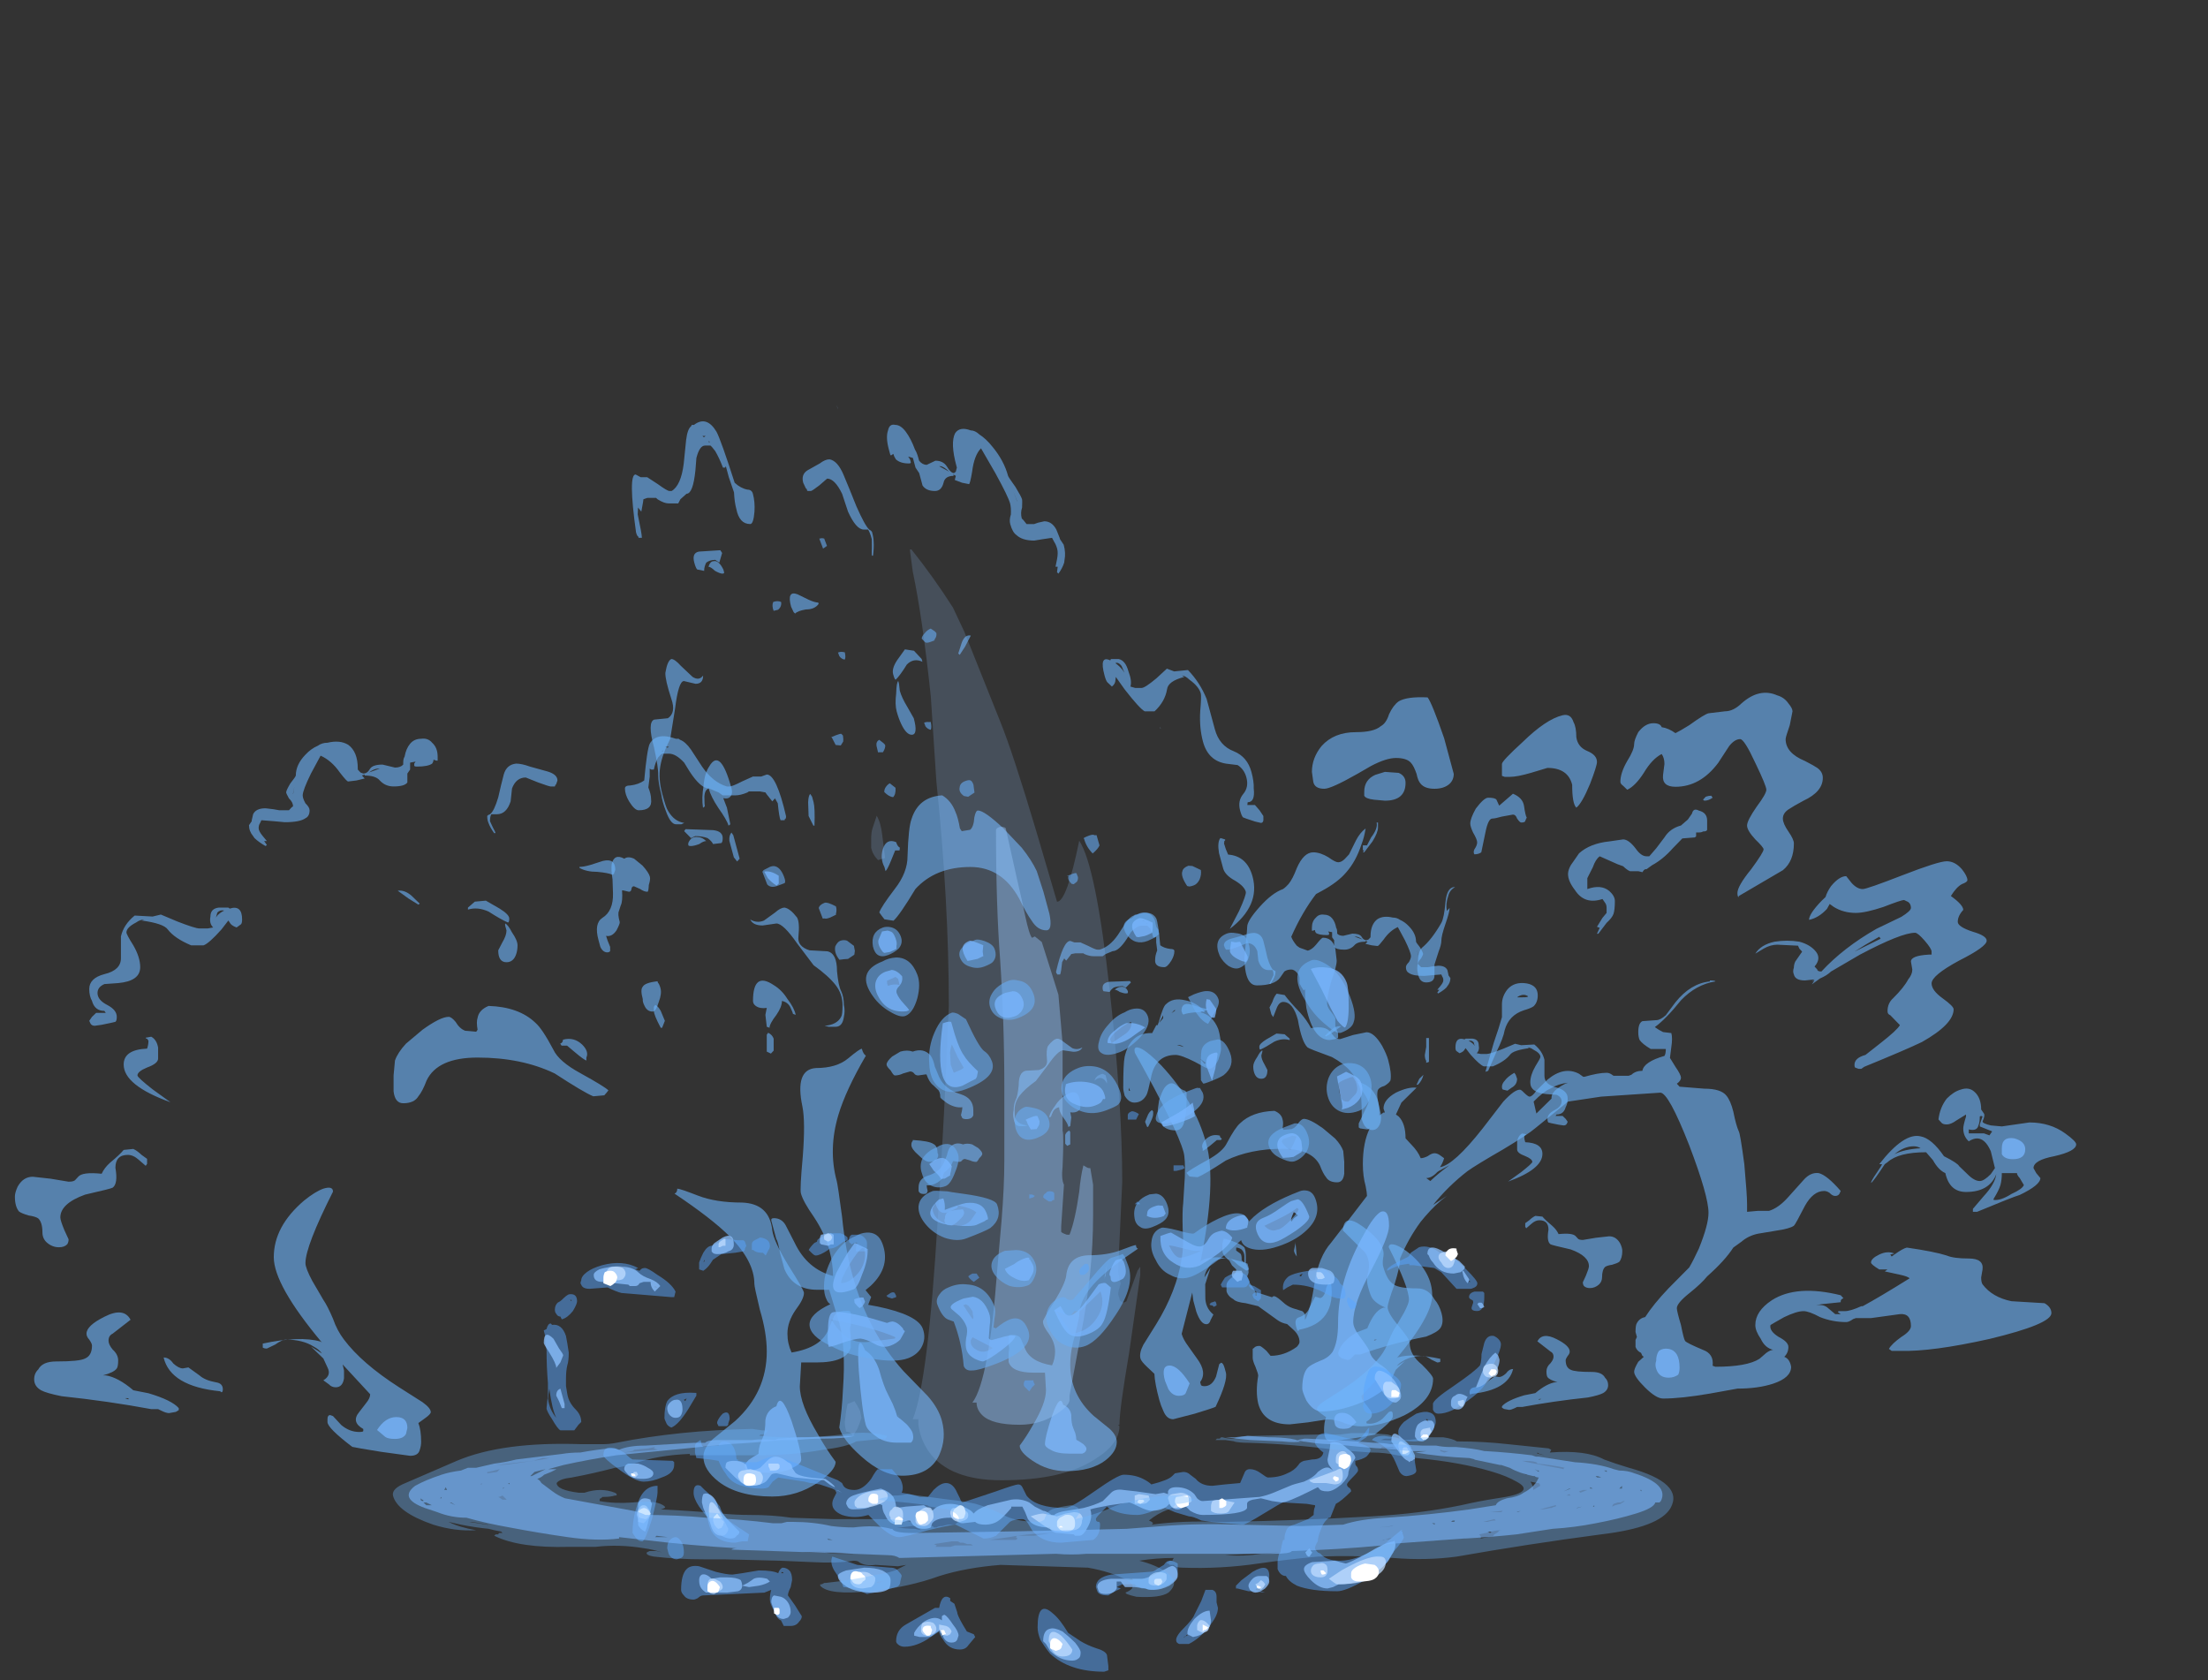 <?xml version="1.0" encoding="UTF-8" standalone="no"?>
<svg xmlns:ffdec="https://www.free-decompiler.com/flash" xmlns:xlink="http://www.w3.org/1999/xlink" ffdec:objectType="frame" height="423.85px" width="557.1px" xmlns="http://www.w3.org/2000/svg">
  <rect width="100%" height="100%" fill="#333333" stroke="none"/>
  <g transform="matrix(1.0, 0.0, 0.0, 1.0, 98.0, 360.85)">
    <use ffdec:characterId="562" height="38.3" transform="matrix(5.49, 0.0, 1.882, 6.949, 17.524, -254.698)" width="34.8" xlink:href="#shape0"/>
    <use ffdec:characterId="559" height="36.95" transform="matrix(6.949, 0.0, 0.0, 5.011, 185.407, -186.159)" width="34.6" xlink:href="#shape1"/>
    <use ffdec:characterId="562" height="38.3" transform="matrix(5.102, 0.0, 0.0, 3.68, 133.77, -130.645)" width="34.8" xlink:href="#shape0"/>
    <use ffdec:characterId="562" height="38.3" transform="matrix(-6.949, 0.0, 0.0, 5.011, 147.582, -175.219)" width="34.8" xlink:href="#shape0"/>
    <use ffdec:characterId="566" height="45.1" transform="matrix(7.0, 0.0, 0.0, 7.0, 77.7, -303.1)" width="17.8" xlink:href="#shape2"/>
    <use ffdec:characterId="564" height="20.2" transform="matrix(7.0, 0.0, 0.0, 7.0, 39.2, -80.5)" width="34.5" xlink:href="#shape3"/>
    <use ffdec:characterId="545" height="33.8" transform="matrix(1.012, 2.653, 4.357, -1.663, 40.305, -198.856)" width="75.45" xlink:href="#shape4"/>
    <use ffdec:characterId="567" height="6.05" transform="matrix(7.0, 0.0, 0.0, 7.0, 1.15, -0.35)" width="46.15" xlink:href="#shape5"/>
  </g>
  <defs>
    <g id="shape0" transform="matrix(1.0, 0.0, 0.0, 1.0, 12.05, 37.15)">
      <path d="M0.6 -34.5 Q0.6 -34.2 0.45 -33.85 0.25 -33.4 0.1 -33.4 -0.4 -33.4 -0.35 -33.95 -0.35 -34.2 -0.25 -34.55 L-0.3 -35.1 -0.3 -35.5 -0.35 -35.45 -0.45 -35.45 Q-0.5 -35.8 -0.6 -36.05 L-0.7 -36.2 -0.75 -36.25 -1.0 -36.25 Q-1.25 -36.25 -1.55 -35.8 L-1.75 -35.35 Q-2.15 -34.5 -2.45 -34.5 L-2.8 -34.3 -2.95 -34.15 -3.4 -34.15 Q-3.6 -34.15 -3.85 -34.3 L-3.9 -34.35 -4.3 -34.35 -4.5 -34.3 -4.55 -34.2 -4.75 -33.85 -4.85 -34.0 -4.95 -33.75 Q-5.0 -33.05 -5.05 -32.9 L-5.2 -32.9 -5.2 -32.95 Q-5.25 -32.95 -5.25 -33.1 -4.9 -35.2 -4.55 -35.2 L-4.35 -35.1 -4.05 -35.1 -3.65 -34.85 Q-3.3 -34.6 -3.2 -34.6 L-3.1 -34.6 Q-2.6 -34.8 -2.2 -35.6 L-1.8 -36.45 Q-1.6 -36.85 -1.4 -36.95 L-1.35 -37.0 -1.25 -37.0 Q-0.55 -37.35 -0.3 -36.75 -0.2 -36.45 -0.1 -34.9 0.1 -34.7 0.4 -34.65 0.6 -34.65 0.6 -34.5 M3.3 -34.6 L3.15 -34.6 Q3.1 -34.65 3.15 -34.65 L3.1 -34.7 3.05 -34.9 Q3.05 -35.2 3.4 -35.35 L4.05 -35.6 Q4.35 -35.75 4.55 -35.75 4.9 -35.7 5.0 -35.2 L5.1 -34.65 5.2 -34.05 Q5.35 -33.35 5.5 -33.2 5.6 -33.15 5.6 -33.1 5.6 -32.9 5.55 -32.75 5.5 -32.55 5.35 -32.25 L5.3 -32.25 Q5.3 -32.3 5.4 -32.55 L5.5 -32.85 Q5.5 -33.1 5.45 -33.2 L5.25 -33.2 Q4.9 -33.2 4.75 -33.85 L4.7 -34.5 Q4.55 -35.05 4.2 -35.05 L3.75 -34.8 Q3.35 -34.6 3.3 -34.6 M7.45 -35.9 L7.4 -35.9 7.4 -36.1 Q7.4 -36.55 7.6 -36.8 7.75 -37.05 8.0 -37.0 8.25 -37.0 8.4 -36.75 8.55 -36.5 8.6 -36.1 8.65 -36.0 8.65 -35.8 L8.65 -35.7 Q8.75 -35.55 8.95 -35.55 L9.4 -35.7 Q9.75 -35.7 9.85 -35.5 9.95 -35.25 10.1 -35.25 L10.2 -35.3 10.3 -35.45 10.3 -35.5 Q10.3 -36.35 10.65 -36.7 10.95 -36.95 11.4 -36.8 11.6 -36.8 11.75 -36.65 12.0 -36.5 12.2 -36.2 12.55 -35.7 12.55 -35.15 12.55 -35.1 12.75 -34.75 12.9 -34.4 12.9 -34.3 12.9 -34.25 12.8 -34.0 12.65 -33.8 12.65 -33.6 L12.7 -33.55 12.8 -33.4 13.15 -33.4 13.35 -33.45 13.65 -33.5 Q14.0 -33.5 14.1 -33.2 L14.15 -32.9 14.15 -32.85 14.25 -32.65 Q14.25 -32.35 14.1 -32.1 L14.05 -32.0 Q13.9 -31.8 13.65 -31.6 L13.6 -31.65 13.7 -31.85 13.6 -31.85 13.75 -32.1 Q13.9 -32.35 13.9 -32.5 13.9 -32.65 13.85 -32.75 L13.8 -32.9 13.35 -32.85 12.95 -32.8 Q12.4 -32.8 12.2 -33.0 12.05 -33.1 12.05 -33.4 12.05 -33.55 12.2 -33.75 12.3 -34.0 12.3 -34.15 12.3 -34.4 12.0 -35.25 L11.65 -36.15 Q11.25 -35.9 10.95 -35.3 10.7 -34.85 10.65 -34.85 L10.35 -34.9 10.05 -35.0 10.15 -35.15 10.05 -35.2 10.05 -35.15 Q9.65 -35.15 9.5 -34.9 9.3 -34.6 9.0 -34.6 8.6 -34.6 8.5 -34.8 8.5 -34.85 8.5 -35.05 L8.5 -35.25 Q8.45 -35.35 8.4 -35.45 L8.4 -35.8 8.2 -35.85 8.25 -35.75 8.25 -35.65 Q8.25 -35.6 8.15 -35.6 7.75 -35.6 7.6 -35.75 7.55 -35.85 7.55 -35.95 L7.45 -35.9 M9.9 -35.3 Q9.7 -35.5 9.55 -35.5 L9.5 -35.5 9.9 -35.3 M12.65 -34.2 L12.65 -34.25 12.6 -34.6 12.65 -34.2 M17.45 -28.15 L17.75 -28.05 18.4 -28.1 Q18.8 -27.65 18.9 -27.05 L18.9 -25.95 Q18.9 -25.35 19.5 -25.15 20.05 -24.95 20.05 -24.4 20.05 -24.05 19.95 -23.8 19.85 -23.3 19.5 -23.3 L19.45 -23.2 19.8 -23.2 19.95 -23.0 20.05 -22.8 20.0 -22.65 Q19.95 -22.55 19.85 -22.55 L19.6 -22.6 19.25 -22.7 19.1 -22.75 Q19.05 -22.8 19.05 -23.0 19.05 -23.35 19.4 -23.6 19.75 -23.85 19.75 -24.2 19.75 -24.5 19.5 -24.65 L19.0 -24.7 Q18.2 -24.8 18.2 -25.5 18.2 -26.0 18.45 -26.6 18.7 -27.15 18.7 -27.25 18.7 -27.5 18.35 -27.75 18.2 -27.9 18.05 -27.9 L18.15 -27.85 Q17.35 -27.7 17.2 -27.4 16.95 -26.95 16.35 -26.6 L15.9 -26.6 Q15.7 -26.7 15.25 -27.4 L15.0 -27.85 14.95 -27.75 Q14.9 -27.6 14.7 -27.5 L14.55 -27.65 Q14.5 -27.7 14.5 -27.9 14.5 -28.65 14.95 -28.45 L15.0 -28.5 15.35 -28.5 Q15.65 -28.45 15.65 -28.05 15.7 -27.7 15.55 -27.5 L15.75 -27.45 16.05 -27.45 Q16.2 -27.45 16.85 -27.8 L17.45 -28.15 M15.4 -28.1 L15.45 -28.0 15.4 -28.25 Q15.3 -28.4 15.15 -28.35 15.3 -28.25 15.4 -28.1 M17.95 -21.4 Q18.8 -21.35 18.8 -20.6 18.8 -19.55 17.1 -18.7 L17.75 -19.35 Q18.3 -19.95 18.3 -20.05 18.3 -20.25 17.95 -20.45 17.55 -20.65 17.55 -20.9 17.55 -21.25 17.55 -21.45 17.6 -21.85 17.8 -22.0 L18.0 -21.95 Q18.0 -21.9 17.95 -21.9 L17.9 -21.8 Q17.9 -21.6 17.95 -21.4 M6.05 -28.8 L6.3 -28.5 6.3 -28.4 Q5.95 -28.55 5.55 -28.3 5.1 -27.9 4.85 -27.75 4.8 -27.75 4.8 -27.95 4.8 -28.15 5.15 -28.45 L5.65 -28.85 6.05 -28.8 M5.2 -26.35 Q5.2 -25.75 4.9 -25.75 4.65 -25.75 4.55 -26.15 4.5 -26.35 4.5 -26.6 4.5 -26.85 4.7 -27.25 4.85 -27.65 4.95 -27.7 L4.95 -27.6 4.9 -27.35 Q4.9 -27.1 5.05 -26.75 L5.2 -26.35 M8.45 -28.95 L8.1 -28.65 8.05 -28.7 8.35 -29.1 Q8.6 -29.4 8.85 -29.35 L8.45 -28.95 M1.0 -30.2 L0.95 -30.4 Q0.95 -31.0 1.4 -30.85 L1.85 -30.65 Q2.1 -30.55 2.25 -30.55 L2.25 -30.5 Q2.0 -30.3 1.6 -30.3 1.2 -30.25 1.05 -30.15 L1.0 -30.2 M2.9 -21.55 L2.7 -21.55 2.4 -21.2 Q2.1 -20.85 2.0 -20.8 L2.0 -20.95 Q1.9 -21.25 2.15 -21.6 2.45 -22.0 2.85 -21.85 2.85 -21.7 2.95 -21.65 L2.9 -21.55 M2.2 -20.15 Q3.0 -20.75 3.2 -21.35 3.6 -22.4 3.85 -22.7 4.45 -23.5 5.55 -23.55 5.9 -23.35 5.95 -22.95 6.0 -22.75 5.95 -22.35 L6.0 -22.25 6.4 -22.3 Q6.6 -22.4 6.75 -22.75 6.9 -23.0 7.0 -23.0 7.3 -23.0 7.95 -22.35 L8.55 -21.65 Q8.85 -21.2 8.95 -20.8 L9.0 -20.05 9.0 -19.25 Q8.95 -18.65 8.65 -18.65 8.25 -18.65 8.1 -19.0 7.95 -19.25 7.8 -19.8 7.4 -20.95 5.95 -20.95 4.35 -20.95 3.15 -20.15 2.1 -19.2 1.75 -19.0 L1.35 -19.05 Q1.25 -19.2 1.2 -19.3 1.35 -19.5 2.2 -20.15 M7.95 -3.6 L8.8 -4.35 Q10.15 -5.55 10.8 -6.75 11.05 -7.2 11.2 -7.8 11.4 -8.45 11.55 -8.75 11.7 -9.1 11.95 -9.7 12.2 -10.35 12.2 -10.6 12.2 -11.45 11.2 -14.2 11.2 -14.5 11.55 -14.35 11.85 -14.2 12.25 -13.75 13.35 -12.45 13.35 -10.9 13.35 -9.5 11.6 -6.6 L11.65 -6.65 Q12.4 -6.95 13.75 -6.55 L13.75 -6.35 Q13.7 -6.3 13.6 -6.3 L13.3 -6.5 Q13.05 -6.75 12.9 -6.75 12.3 -6.75 11.9 -6.4 11.7 -6.25 11.6 -6.05 L12.0 -6.4 11.55 -5.8 11.4 -5.35 Q11.25 -4.95 11.55 -4.7 L11.35 -4.5 Q11.25 -4.35 11.1 -4.35 10.85 -4.35 10.8 -4.8 10.8 -5.0 10.8 -5.2 L10.85 -5.5 9.85 -4.0 Q9.85 -3.8 10.0 -3.55 L10.25 -3.1 Q10.55 -2.6 10.1 -2.25 L10.1 -2.15 Q10.1 -2.1 10.25 -2.1 10.6 -2.1 10.9 -2.45 L11.2 -2.9 11.3 -2.95 Q11.4 -2.95 11.4 -2.75 L11.4 -2.7 Q11.4 -2.85 11.4 -2.6 11.4 -2.3 10.5 -1.35 10.35 -1.3 9.45 -1.1 L8.4 -0.9 Q8.1 -0.9 8.05 -1.2 8.0 -1.4 8.0 -1.6 8.0 -2.2 8.1 -2.55 L7.85 -2.8 Q7.65 -3.0 7.65 -3.1 7.65 -3.3 7.95 -3.6 M19.6 -15.1 Q20.3 -15.2 20.45 -14.95 L20.55 -14.8 Q20.6 -14.7 20.8 -14.7 L21.45 -14.85 22.1 -14.95 Q22.45 -14.95 22.65 -14.45 22.75 -14.15 22.75 -13.95 22.75 -13.45 22.6 -13.2 22.5 -13.1 22.25 -13.0 22.0 -12.95 21.9 -12.85 21.75 -12.65 21.75 -12.15 21.75 -11.85 21.6 -11.65 21.4 -11.4 21.15 -11.4 20.95 -11.4 20.85 -11.55 20.8 -11.65 20.8 -11.8 L20.95 -12.25 Q21.1 -12.75 21.1 -12.9 21.1 -13.6 20.2 -14.05 19.25 -14.35 19.2 -14.4 19.0 -14.6 19.1 -15.4 19.1 -16.05 18.65 -16.05 18.45 -16.05 18.25 -15.8 L18.0 -15.5 17.95 -15.6 17.95 -15.85 18.15 -16.05 Q18.3 -16.25 18.45 -16.35 L18.8 -16.3 Q18.95 -16.05 19.3 -15.65 19.5 -15.4 19.6 -15.1 M19.2 -7.05 L18.55 -7.75 Q18.8 -8.4 19.5 -7.9 20.15 -7.45 20.15 -7.05 20.15 -6.9 20.05 -6.75 19.95 -6.55 19.95 -6.45 19.95 -5.95 20.2 -5.8 20.4 -5.65 21.25 -5.65 21.75 -5.65 21.9 -5.25 22.05 -5.05 22.05 -4.75 22.05 -4.4 21.8 -4.2 21.6 -4.05 21.05 -3.9 19.35 -3.65 17.8 -3.25 L17.55 -3.25 17.4 -3.15 Q17.25 -3.05 17.15 -3.05 L16.95 -3.1 Q16.9 -3.1 16.8 -3.2 L16.8 -3.3 Q17.05 -3.7 17.9 -4.05 L18.45 -4.2 Q19.0 -4.85 19.45 -4.95 L19.55 -4.95 Q19.15 -5.1 19.05 -5.3 19.0 -5.4 19.0 -5.7 19.0 -6.0 19.2 -6.25 19.35 -6.5 19.35 -6.7 19.35 -6.95 19.2 -7.05 M17.35 -5.85 Q17.1 -4.4 15.3 -4.15 L15.25 -4.1 Q15.2 -4.1 15.2 -4.25 15.2 -4.55 15.45 -4.6 15.85 -4.7 16.05 -4.95 L16.45 -5.35 16.65 -5.3 Q16.8 -5.3 17.0 -5.55 17.15 -5.85 17.35 -5.85 M18.75 -3.8 L18.65 -3.8 18.6 -3.75 18.65 -3.75 18.75 -3.8 M-0.75 -36.35 L-0.75 -36.4 -0.8 -36.4 -0.75 -36.35 M-0.95 -36.55 L-0.85 -36.6 -1.0 -36.6 -0.95 -36.55 M-1.55 -32.35 L-1.8 -32.0 -1.95 -32.1 Q-2.2 -32.1 -2.4 -32.0 -2.55 -31.85 -2.6 -31.7 L-2.9 -31.75 Q-2.95 -31.8 -2.95 -32.0 -2.95 -32.35 -2.6 -32.4 L-1.6 -32.45 -1.55 -32.35 M-1.7 -31.65 Q-1.7 -31.6 -1.8 -31.6 -1.9 -31.6 -2.1 -31.7 -2.25 -31.85 -2.35 -31.85 -2.2 -32.05 -2.05 -32.05 -1.8 -32.1 -1.7 -31.75 L-1.7 -31.65 M-3.95 -27.9 Q-4.05 -27.6 -4.4 -27.6 L-4.9 -27.7 Q-5.15 -27.7 -5.65 -26.7 L-6.25 -25.6 Q-6.8 -25.05 -7.05 -24.6 -7.3 -24.15 -7.3 -23.6 -7.3 -23.1 -7.25 -23.0 -7.1 -22.6 -6.65 -22.55 L-6.8 -22.5 -7.05 -22.5 Q-7.3 -22.5 -7.35 -23.0 -7.4 -23.3 -7.35 -23.6 -7.35 -24.0 -7.25 -24.3 -7.15 -24.55 -7.1 -25.3 -7.1 -26.2 -6.75 -26.3 L-6.1 -26.35 Q-5.65 -26.55 -5.7 -27.05 -5.75 -27.75 -5.65 -28.0 -5.4 -28.45 -5.2 -28.5 -5.05 -28.5 -4.85 -28.25 L-4.45 -27.85 Q-4.2 -27.7 -3.95 -27.9 M-5.4 -23.5 Q-5.5 -23.2 -5.5 -23.15 L-5.6 -23.1 Q-5.55 -23.45 -5.3 -23.9 -5.1 -24.35 -4.8 -24.6 -4.05 -25.3 -4.05 -23.8 -4.05 -23.65 -4.15 -23.55 -4.3 -23.4 -4.55 -23.45 L-4.5 -23.1 -4.55 -22.5 -4.65 -22.45 Q-4.65 -22.65 -4.9 -23.1 -5.1 -23.5 -5.1 -23.8 -5.3 -23.75 -5.4 -23.5 M-9.1 -21.0 Q-8.9 -20.75 -8.9 -20.6 -8.9 -20.5 -9.05 -20.3 -9.15 -20.05 -9.2 -20.05 -9.35 -20.05 -9.5 -20.15 L-9.75 -20.25 Q-9.85 -20.25 -9.9 -20.15 -9.95 -20.05 -10.05 -20.05 L-10.3 -20.1 -10.35 -20.1 Q-10.45 -19.7 -10.6 -19.55 L-10.75 -19.35 Q-10.85 -19.25 -10.85 -18.95 -10.85 -18.9 -11.1 -18.65 -11.4 -18.4 -11.65 -18.45 -11.65 -18.3 -11.6 -18.05 L-11.65 -17.9 Q-11.7 -17.85 -11.8 -17.85 -12.0 -17.85 -12.05 -18.05 L-12.05 -18.3 Q-12.05 -18.9 -11.6 -19.1 -11.0 -19.35 -10.8 -20.0 L-10.65 -20.5 Q-10.6 -20.85 -10.5 -21.05 -10.25 -21.45 -9.85 -21.25 -9.65 -21.35 -9.4 -21.25 L-9.1 -21.0 M-0.45 -23.5 Q-0.45 -23.45 -0.45 -23.3 -0.45 -23.1 -0.7 -22.45 L-0.75 -22.45 -0.85 -22.8 -0.7 -23.3 Q-0.6 -23.55 -0.5 -23.6 L-0.45 -23.5 M-4.55 -22.1 L-4.55 -21.25 -4.7 -21.15 -4.8 -21.3 -4.8 -21.9 Q-4.75 -22.1 -4.6 -22.2 L-4.55 -22.1 M-10.75 -15.9 Q-10.8 -16.05 -10.75 -16.15 -10.75 -16.5 -10.6 -16.6 -10.45 -16.75 -9.85 -16.8 L-9.85 -16.75 Q-9.8 -16.7 -9.8 -16.55 -9.8 -16.35 -10.05 -16.05 -10.3 -15.7 -10.45 -15.7 -10.7 -15.7 -10.75 -15.9 M-1.2 -14.1 Q-2.55 -12.85 -3.2 -11.95 -4.1 -10.7 -4.1 -9.55 -4.1 -9.4 -4.3 -8.25 -4.55 -7.1 -4.55 -6.15 -4.55 -4.1 -3.4 -2.65 L-2.6 -1.75 Q-2.25 -1.3 -2.25 -0.85 -2.25 -0.2 -2.8 0.4 -3.5 1.15 -4.75 1.15 -5.65 1.15 -6.4 0.45 -7.05 -0.15 -7.05 -0.6 -6.7 -1.25 -6.4 -2.0 -5.75 -3.5 -5.75 -4.4 L-5.8 -5.6 -6.35 -5.6 Q-7.45 -5.6 -7.6 -6.35 -7.6 -6.55 -7.6 -6.95 -7.55 -7.35 -7.6 -7.45 L-7.6 -8.1 Q-7.6 -8.2 -7.45 -8.2 -7.1 -8.2 -7.0 -7.95 L-6.8 -7.3 Q-6.55 -6.35 -5.45 -6.1 -5.3 -6.55 -5.3 -7.05 -5.3 -7.65 -5.6 -8.25 -5.9 -8.8 -5.9 -9.1 -5.9 -9.25 -5.35 -10.45 -4.8 -11.7 -4.75 -12.25 -4.65 -13.6 -3.65 -13.65 -2.7 -13.65 -2.05 -14.0 -1.4 -14.35 -1.3 -14.35 -1.3 -14.15 -1.2 -14.1" fill="#6fb6fe" fill-opacity="0.6" fill-rule="evenodd" stroke="none"/>
      <path d="M9.3 -1.85 Q9.2 -1.75 8.95 -1.75 8.65 -1.75 8.55 -2.0 L8.5 -2.3 Q8.5 -2.85 8.9 -2.85 9.3 -2.85 9.6 -2.2 L9.3 -1.85 M-5.8 -0.7 Q-5.8 -1.2 -5.45 -2.65 -5.05 -4.2 -4.9 -3.4 -4.55 -3.2 -4.5 -2.7 -4.5 -2.1 -4.4 -1.8 L-4.3 -1.45 Q-4.25 -1.2 -4.25 -1.0 -4.05 -0.85 -3.9 -0.7 -3.75 -0.5 -3.75 -0.4 -3.75 -0.15 -3.95 -0.05 L-4.6 -0.05 Q-5.2 -0.05 -5.5 -0.3 -5.8 -0.5 -5.8 -0.7" fill="#79b6fe" fill-opacity="0.753" fill-rule="evenodd" stroke="none"/>
    </g>
    <g id="shape1" transform="matrix(1.0, 0.0, 0.0, 1.0, 11.85, 36.25)">
      <path d="M4.5 -34.75 Q4.6 -34.5 4.6 -34.0 4.65 -33.5 5.0 -33.3 5.35 -33.1 5.35 -32.75 5.35 -32.55 5.1 -31.65 4.8 -30.65 4.6 -30.45 4.45 -30.65 4.45 -31.6 4.3 -32.45 3.55 -32.45 L2.95 -32.2 Q2.45 -32.0 2.2 -32.0 L2.0 -32.0 1.9 -32.05 1.9 -32.65 Q1.9 -32.8 2.65 -33.75 3.5 -34.9 4.1 -35.1 4.4 -35.2 4.5 -34.75 M7.4 -34.7 Q7.65 -34.7 7.7 -34.5 7.95 -34.45 8.2 -34.2 8.35 -34.3 8.7 -34.6 9.25 -35.15 9.4 -35.2 L10.0 -35.3 Q10.3 -35.3 10.6 -35.7 11.25 -36.5 11.9 -36.1 12.15 -36.0 12.3 -35.7 12.45 -35.45 12.45 -35.3 L12.35 -34.6 Q12.2 -34.0 12.2 -33.9 12.2 -33.2 12.9 -32.8 13.25 -32.55 13.35 -32.45 13.55 -32.25 13.55 -31.95 13.55 -31.25 12.85 -30.8 12.45 -30.5 12.35 -30.4 12.1 -30.2 12.1 -29.9 12.1 -29.65 12.3 -29.25 12.5 -28.85 12.5 -28.65 12.5 -27.75 12.1 -27.3 L10.5 -26.0 10.5 -25.95 Q10.45 -25.95 10.45 -26.15 10.45 -26.5 10.95 -27.35 11.4 -28.2 11.4 -28.35 11.4 -28.45 11.1 -28.85 10.8 -29.3 10.8 -29.55 10.8 -29.8 11.15 -30.5 11.5 -31.15 11.5 -31.35 11.5 -31.55 11.1 -32.7 10.7 -33.9 10.55 -33.9 10.35 -33.9 10.15 -33.55 L9.75 -32.7 Q9.1 -31.5 8.2 -31.5 7.7 -31.5 7.75 -32.1 L7.8 -32.65 Q7.8 -32.95 7.7 -33.15 7.35 -32.9 7.05 -32.2 6.75 -31.55 6.45 -31.35 L6.3 -31.55 Q6.2 -31.65 6.2 -31.75 6.2 -32.2 6.45 -32.8 6.7 -33.35 6.7 -33.65 6.7 -33.85 6.85 -34.25 7.1 -34.7 7.4 -34.7 M16.5 -25.8 Q16.4 -25.8 15.75 -25.45 15.1 -25.15 14.75 -25.15 14.3 -25.15 13.95 -25.45 L13.8 -25.6 13.7 -25.35 Q13.4 -24.9 13.05 -24.8 13.05 -25.1 13.5 -25.75 L13.65 -25.95 Q13.7 -26.2 13.85 -26.5 14.15 -27.0 14.4 -27.0 L14.6 -26.65 Q14.8 -26.35 15.0 -26.35 15.15 -26.35 16.45 -27.05 17.75 -27.75 18.05 -27.75 18.35 -27.75 18.6 -27.35 18.8 -27.0 18.8 -26.8 18.8 -26.7 18.6 -26.6 18.4 -26.45 18.2 -26.0 18.65 -25.55 18.65 -25.3 18.45 -25.0 18.45 -24.7 18.45 -24.45 19.0 -24.2 19.5 -24.0 19.5 -23.75 19.5 -23.45 18.5 -22.75 17.5 -22.0 17.5 -21.6 17.5 -21.25 17.9 -20.85 18.3 -20.45 18.3 -20.3 18.3 -19.55 17.15 -18.65 16.55 -18.25 15.05 -17.4 L14.95 -17.3 14.85 -17.3 14.75 -17.35 Q14.7 -17.35 14.7 -17.5 14.7 -17.85 15.1 -18.0 L15.65 -18.6 Q16.25 -19.25 16.35 -19.5 L16.0 -20.0 Q15.9 -20.05 15.9 -20.2 15.9 -20.6 16.1 -20.85 16.5 -21.4 16.65 -21.8 16.8 -22.05 16.8 -22.3 L16.75 -22.7 Q16.75 -23.0 17.4 -23.05 L17.5 -23.05 17.5 -23.2 Q17.5 -23.35 17.25 -23.75 17.0 -24.15 16.9 -24.15 16.4 -24.15 14.9 -23.05 L13.85 -22.2 Q13.7 -22.0 13.45 -21.85 L13.15 -21.55 13.25 -21.75 13.15 -21.7 13.25 -21.8 12.9 -21.75 Q12.55 -21.75 12.5 -22.05 12.45 -22.2 12.5 -22.4 12.5 -22.55 12.55 -22.7 L12.8 -23.2 12.7 -23.35 12.65 -23.5 11.9 -23.55 Q11.65 -23.55 11.4 -23.35 L11.1 -23.1 Q11.3 -23.55 11.8 -23.7 12.25 -23.8 12.7 -23.7 13.1 -23.55 13.3 -23.2 13.5 -22.85 13.25 -22.45 L13.35 -22.3 Q13.35 -22.2 13.5 -22.2 14.3 -23.4 15.5 -24.35 L16.4 -24.95 Q16.75 -25.25 16.75 -25.4 16.75 -25.6 16.65 -25.7 L16.5 -25.8 M14.7 -23.2 L15.65 -23.85 15.6 -23.95 15.1 -23.55 14.7 -23.2 M9.55 -30.95 Q9.4 -30.8 9.25 -30.8 L9.2 -30.85 9.3 -31.0 Q9.4 -31.05 9.5 -31.05 L9.55 -30.95 M9.05 -30.3 Q9.35 -30.2 9.35 -29.8 L9.35 -29.35 Q9.35 -29.25 9.2 -29.25 9.15 -29.2 9.05 -29.2 L8.95 -29.2 8.95 -29.0 8.9 -28.95 8.45 -28.9 8.1 -28.4 Q7.75 -27.85 7.35 -27.55 L7.15 -27.35 7.1 -27.35 7.05 -27.3 7.0 -27.2 6.85 -27.25 6.55 -27.25 Q6.45 -27.3 6.3 -27.5 6.2 -27.55 6.1 -27.6 L5.45 -28.0 Q5.3 -27.85 5.2 -27.45 L5.0 -26.9 5.0 -26.35 Q5.5 -26.6 5.8 -26.25 6.0 -26.0 6.0 -25.75 6.0 -25.3 5.95 -25.1 5.9 -24.9 5.7 -24.65 L5.4 -24.1 5.35 -24.1 5.45 -24.4 5.35 -24.45 5.55 -24.9 5.7 -25.15 5.7 -25.4 Q5.7 -25.55 5.65 -25.65 L5.55 -25.85 Q4.9 -25.55 4.55 -26.3 4.3 -26.75 4.3 -27.1 4.3 -27.4 4.5 -27.75 4.6 -27.95 4.7 -28.15 5.1 -28.65 5.8 -28.75 L6.3 -28.85 Q6.5 -28.85 6.75 -28.4 6.95 -28.0 7.15 -28.0 L7.25 -28.0 7.5 -28.4 7.8 -28.95 Q8.0 -29.4 8.4 -29.55 L8.65 -29.85 8.8 -30.15 Q8.85 -30.45 9.05 -30.3 M2.8 -29.95 L2.75 -29.8 Q2.75 -29.7 2.6 -29.7 2.55 -29.7 2.45 -29.9 2.4 -30.1 2.3 -30.1 L1.9 -30.0 Q1.65 -29.9 1.55 -29.9 1.4 -29.9 1.3 -29.2 L1.15 -28.2 Q1.05 -28.1 0.9 -28.1 0.85 -28.2 0.9 -28.35 1.0 -28.55 1.0 -28.7 1.0 -28.85 0.85 -29.2 0.75 -29.5 0.75 -29.65 0.75 -29.9 0.95 -30.4 1.25 -30.95 1.4 -30.95 1.65 -30.95 1.7 -30.85 L1.8 -30.55 2.3 -31.15 Q2.65 -30.95 2.7 -30.55 2.75 -30.05 2.8 -29.95 M0.0 -31.65 Q-0.2 -31.4 -0.55 -31.4 -0.9 -31.4 -1.05 -31.65 -1.15 -31.8 -1.2 -32.15 -1.3 -32.55 -1.4 -32.7 -1.55 -32.95 -1.95 -32.95 -2.3 -32.95 -2.85 -32.55 L-3.35 -32.15 Q-4.3 -31.4 -4.55 -31.4 -4.9 -31.4 -4.95 -31.75 L-5.0 -32.25 Q-5.0 -32.95 -4.65 -33.55 -4.2 -34.25 -3.4 -34.25 -2.75 -34.25 -2.5 -34.55 -2.3 -34.7 -2.2 -35.15 -2.05 -35.6 -1.85 -35.8 -1.55 -36.05 -0.8 -36.0 -0.65 -35.75 -0.2 -33.95 L0.15 -32.15 Q0.15 -31.85 0.0 -31.65 M0.2 -26.45 Q0.0 -26.3 -0.05 -26.0 -0.15 -25.6 -0.1 -25.25 L0.0 -25.4 Q0.0 -25.2 -0.15 -24.6 -0.3 -24.0 -0.3 -23.75 -0.3 -23.55 -0.4 -23.2 L-0.55 -22.55 -0.55 -22.0 Q-0.55 -21.65 -0.85 -21.65 -1.1 -21.65 -1.15 -22.1 -1.2 -22.35 -1.15 -22.65 -1.15 -23.2 -1.0 -23.4 -0.65 -23.8 -0.3 -24.65 -0.2 -24.9 -0.15 -25.7 -0.1 -26.4 0.15 -26.45 L0.2 -26.45 M2.1 -21.3 Q2.35 -21.7 2.8 -21.6 3.2 -21.5 3.2 -21.0 3.2 -20.65 3.05 -20.45 2.95 -20.35 2.7 -20.25 2.15 -20.0 2.0 -19.25 1.95 -18.85 1.7 -18.15 L1.4 -17.2 1.3 -17.15 1.6 -18.6 Q1.8 -19.4 1.9 -19.9 1.9 -20.05 1.9 -20.55 1.9 -20.95 2.1 -21.3 M2.45 -20.9 L2.65 -20.9 Q2.85 -20.9 2.85 -20.95 2.7 -21.1 2.5 -20.95 L2.45 -20.9 M9.65 -21.7 Q8.95 -21.55 8.4 -20.75 7.85 -19.8 7.45 -19.4 7.6 -19.25 7.75 -19.15 L8.05 -19.1 Q8.1 -18.85 8.05 -18.4 L8.0 -17.85 8.2 -17.4 Q8.4 -17.0 8.4 -16.85 8.4 -16.7 8.25 -16.55 L8.35 -16.4 9.25 -16.3 Q9.85 -16.3 10.05 -15.95 10.2 -15.7 10.3 -15.15 10.4 -14.45 10.5 -14.15 10.55 -14.05 10.7 -12.5 10.8 -10.95 10.8 -10.5 L10.8 -10.1 11.2 -10.15 11.6 -10.15 Q11.95 -10.3 12.3 -10.85 L12.85 -11.7 Q13.1 -12.1 13.4 -12.05 13.7 -11.95 14.2 -11.15 L14.15 -11.0 Q14.1 -10.9 14.0 -10.9 13.9 -10.9 13.8 -11.05 13.7 -11.15 13.6 -11.15 13.2 -11.15 12.9 -10.4 12.55 -9.45 12.5 -9.4 12.35 -9.25 11.85 -9.15 L11.2 -9.0 Q10.85 -8.9 10.6 -8.6 L10.3 -8.3 Q10.0 -7.65 9.35 -6.85 9.15 -6.5 8.7 -6.0 8.25 -5.5 8.25 -5.25 8.25 -5.1 8.4 -4.4 8.5 -3.7 8.55 -3.6 8.6 -3.5 9.2 -3.15 9.6 -2.95 9.55 -2.35 L9.65 -2.3 Q10.8 -2.3 11.25 -2.7 L11.5 -3.0 Q11.65 -3.15 11.75 -3.15 11.45 -3.25 11.3 -3.7 11.1 -4.1 11.1 -4.4 11.1 -5.1 11.7 -5.65 12.6 -6.45 14.2 -5.9 L14.3 -5.75 Q14.2 -5.7 14.2 -5.6 L14.2 -5.55 13.5 -5.45 13.3 -5.4 Q13.55 -5.45 13.7 -5.3 L14.0 -4.95 14.2 -4.95 14.1 -5.05 Q14.1 -5.1 14.15 -5.1 L14.35 -5.1 Q14.55 -5.1 14.95 -5.35 L15.0 -5.35 Q15.6 -5.8 16.7 -6.75 16.65 -6.85 16.3 -6.95 L15.8 -7.1 15.9 -7.2 15.6 -7.2 Q15.3 -7.45 15.3 -7.55 15.3 -7.75 15.6 -7.95 15.9 -8.15 16.15 -8.0 L16.0 -7.95 16.05 -7.85 16.15 -7.95 Q16.45 -8.25 16.6 -8.3 17.6 -8.1 18.05 -7.9 18.3 -7.75 18.85 -7.75 19.4 -7.75 19.35 -7.2 L19.3 -6.8 Q19.3 -6.55 19.35 -6.45 19.7 -5.8 20.4 -5.6 L21.6 -5.5 Q21.85 -5.3 21.85 -5.0 21.85 -4.45 19.6 -3.7 17.5 -3.05 16.35 -3.1 L16.05 -3.1 15.95 -3.2 Q16.05 -3.45 16.4 -3.8 16.75 -4.1 16.75 -4.35 16.75 -5.0 16.35 -4.95 L15.3 -4.75 14.75 -4.75 14.65 -4.7 Q14.5 -4.55 14.4 -4.55 13.9 -4.55 13.45 -4.8 13.05 -5.1 12.85 -5.1 12.6 -5.1 12.15 -4.8 11.7 -4.45 11.65 -4.4 11.6 -4.1 11.95 -3.8 12.3 -3.55 12.3 -3.3 12.3 -3.0 12.15 -2.8 12.35 -2.7 12.4 -2.3 12.4 -1.75 11.75 -1.45 11.2 -1.2 10.45 -1.2 L9.45 -0.95 Q8.4 -0.7 7.75 -0.7 7.5 -0.7 7.1 -1.25 6.7 -1.8 6.7 -2.05 6.7 -2.2 6.85 -2.55 L7.05 -2.8 7.0 -2.85 6.95 -3.0 Q6.8 -3.1 6.75 -3.3 6.75 -3.45 6.75 -3.65 L6.8 -3.8 6.75 -4.05 Q6.75 -4.4 6.8 -4.5 6.9 -4.75 7.1 -4.8 7.4 -5.45 7.95 -6.25 L8.7 -7.3 Q8.85 -7.65 9.05 -8.25 9.4 -9.45 9.4 -10.05 9.4 -10.9 8.7 -13.45 7.95 -16.1 7.65 -16.1 L5.5 -15.9 4.3 -15.65 3.1 -14.3 Q2.85 -14.0 1.95 -13.25 0.95 -12.45 0.65 -12.15 -0.05 -11.4 -0.6 -10.45 L-0.1 -10.9 Q-0.5 -10.5 -0.9 -9.85 L-1.05 -9.6 Q-1.5 -8.75 -1.8 -7.75 L-1.8 -7.7 Q-1.8 -7.35 -2.0 -6.45 -2.25 -5.5 -2.25 -5.3 -2.25 -5.0 -1.85 -4.35 -1.45 -3.7 -1.45 -3.5 -1.45 -2.9 -1.0 -2.4 -0.6 -1.85 -0.6 -1.7 -0.6 -0.6 -1.65 0.15 -2.5 0.7 -3.2 0.7 -3.5 0.7 -3.8 0.55 -4.1 0.35 -4.45 0.35 L-5.15 0.5 -5.8 0.6 Q-6.75 0.6 -6.95 -0.45 -7.05 -1.05 -6.95 -1.85 -6.95 -1.95 -7.05 -2.3 -7.15 -2.6 -7.15 -2.75 L-7.15 -3.2 -7.1 -3.25 Q-7.05 -3.35 -6.9 -3.35 -6.85 -3.35 -6.65 -3.1 L-6.5 -2.85 Q-6.0 -2.85 -5.55 -3.3 -5.45 -3.45 -5.45 -3.55 -5.45 -3.9 -5.7 -4.2 L-5.9 -4.45 Q-6.1 -4.5 -6.25 -4.65 L-6.95 -5.35 -7.4 -5.5 Q-7.75 -5.55 -7.85 -5.7 -8.05 -5.85 -8.1 -6.1 L-8.1 -6.4 Q-8.1 -6.6 -7.9 -6.8 -7.75 -7.05 -7.75 -7.15 L-7.75 -7.2 -7.9 -7.4 -8.0 -7.65 Q-8.25 -7.9 -8.25 -8.15 L-8.25 -8.5 -8.2 -8.75 Q-8.0 -8.7 -7.75 -8.55 -7.55 -8.45 -7.45 -8.3 -7.4 -8.15 -7.4 -7.9 L-7.4 -7.5 Q-7.3 -7.3 -7.3 -7.05 -7.3 -7.0 -7.35 -6.85 L-7.25 -6.5 Q-7.1 -6.25 -7.05 -6.05 L-6.9 -6.0 -6.45 -5.8 -6.4 -5.85 -6.35 -5.85 Q-6.25 -5.8 -6.05 -5.55 -5.9 -5.35 -5.7 -5.25 L-5.35 -5.1 Q-5.25 -5.0 -5.25 -4.85 -5.25 -4.8 -5.25 -4.65 -5.05 -5.15 -4.9 -6.55 -4.75 -7.85 -4.3 -8.55 -3.05 -10.8 -3.0 -10.9 -3.0 -11.05 -3.05 -11.4 -3.15 -11.9 -3.15 -12.5 -3.15 -13.6 -2.9 -14.3 -2.95 -14.25 -3.0 -14.25 L-3.25 -14.3 -3.3 -14.35 Q-3.3 -14.4 -3.3 -14.55 -2.95 -15.55 -2.95 -15.6 -2.95 -15.75 -3.15 -16.15 L-3.35 -16.65 Q-2.9 -16.5 -2.7 -16.0 -2.55 -15.65 -2.55 -15.1 L-2.55 -14.95 -2.4 -15.1 -2.35 -15.1 -2.4 -15.3 Q-2.4 -15.75 -1.95 -16.1 -1.5 -16.4 -1.2 -16.35 L-1.75 -15.6 Q-1.85 -15.3 -1.95 -15.0 L-1.85 -14.9 Q-1.6 -14.55 -1.6 -13.8 L-1.4 -13.5 Q-1.15 -13.15 -1.05 -12.8 -0.95 -12.8 -0.8 -12.9 -0.65 -13.05 -0.55 -13.05 -0.45 -13.05 -0.35 -12.95 L-0.2 -12.8 Q-0.25 -12.55 -0.35 -12.35 0.15 -12.45 1.2 -14.3 L1.95 -15.65 Q2.35 -16.25 2.55 -16.25 2.6 -16.25 2.7 -16.1 2.85 -15.9 2.9 -15.9 3.0 -15.9 3.15 -16.2 L3.55 -16.75 Q4.15 -17.45 4.7 -17.05 L4.85 -16.9 4.9 -16.9 Q5.4 -17.1 5.7 -17.1 5.8 -17.1 5.9 -17.0 L5.95 -16.95 6.5 -16.95 6.6 -17.0 Q6.75 -17.2 7.0 -17.2 7.05 -17.65 7.8 -17.95 7.85 -18.05 7.85 -18.3 L7.3 -18.3 Q7.0 -18.55 6.9 -18.75 6.85 -18.9 6.85 -19.15 6.85 -19.6 7.0 -19.7 L7.5 -19.75 Q7.65 -19.75 7.85 -20.0 L8.2 -20.65 Q8.75 -21.6 9.45 -21.7 L9.45 -21.75 Q9.65 -21.75 9.65 -21.7 M4.3 -16.6 Q3.95 -16.55 3.65 -16.3 3.4 -16.15 3.05 -15.65 L3.15 -15.05 3.7 -15.8 3.7 -15.85 Q3.7 -16.2 4.2 -16.55 L4.3 -16.6 M2.45 -16.8 Q2.45 -16.5 2.25 -16.35 L2.1 -16.2 1.95 -16.25 Q1.9 -16.25 1.9 -16.4 1.9 -16.55 2.0 -16.7 2.1 -16.9 2.35 -17.1 L2.4 -17.0 2.45 -16.8 M19.4 -15.05 Q19.45 -14.95 19.35 -14.65 19.35 -14.55 19.65 -14.45 L20.05 -14.4 21.05 -14.6 Q21.8 -14.6 22.35 -14.05 22.75 -13.65 22.75 -13.5 22.75 -13.15 21.95 -12.9 21.2 -12.7 21.2 -12.3 L21.3 -12.05 21.45 -11.8 Q21.45 -11.45 20.7 -10.95 20.45 -10.85 19.15 -10.1 L19.0 -10.1 19.0 -10.25 19.4 -10.9 Q19.8 -11.5 19.85 -12.0 19.6 -11.1 18.75 -11.1 18.15 -11.1 18.0 -12.05 17.75 -12.2 17.55 -12.7 L17.3 -13.1 Q16.3 -13.1 15.9 -12.6 L15.8 -12.5 Q15.4 -11.65 15.3 -11.55 15.3 -11.65 15.5 -12.05 15.7 -12.45 15.7 -12.5 L15.6 -12.5 Q16.5 -14.1 17.1 -13.9 17.5 -13.8 17.95 -12.9 18.45 -12.55 18.5 -12.4 L18.8 -12.0 Q19.05 -11.65 19.25 -11.65 19.4 -11.65 19.65 -12.0 L19.8 -12.3 19.65 -13.15 Q19.35 -14.1 18.85 -13.65 18.65 -13.9 18.65 -14.3 18.65 -14.45 18.75 -14.9 L18.75 -15.0 18.4 -14.7 Q18.2 -14.5 18.05 -14.5 17.9 -14.5 17.85 -14.6 L17.75 -14.75 Q17.8 -15.35 18.05 -15.8 18.3 -16.15 18.55 -16.25 18.85 -16.4 19.05 -16.15 19.3 -15.85 19.3 -15.25 L19.4 -15.05 M18.85 -14.05 L19.4 -14.05 19.6 -13.95 19.7 -14.15 19.25 -14.4 19.25 -14.5 19.35 -14.9 Q19.3 -14.95 19.25 -14.9 19.25 -14.6 19.2 -14.45 19.15 -14.15 18.85 -14.25 L18.85 -14.05 M16.15 -13.0 Q16.5 -13.25 17.1 -13.3 17.0 -13.4 16.85 -13.4 16.5 -13.4 16.15 -13.0 M19.75 -10.75 L19.75 -10.7 Q20.0 -10.65 20.4 -11.0 20.8 -11.25 20.85 -11.45 L20.7 -11.8 Q20.6 -11.95 20.6 -12.05 L20.05 -12.05 Q20.05 -11.7 20.0 -11.45 19.95 -11.2 19.75 -10.75 M-1.85 -32.2 Q-1.6 -32.05 -1.6 -31.7 -1.6 -30.8 -2.35 -30.8 L-2.75 -30.85 Q-3.05 -30.9 -3.1 -31.05 L-3.1 -31.25 Q-3.1 -31.85 -2.7 -32.1 L-2.35 -32.25 -1.85 -32.2 M-2.6 -29.45 Q-2.6 -29.2 -2.8 -28.75 L-3.1 -28.2 -3.15 -28.2 -3.1 -28.3 -3.15 -28.3 -3.15 -28.55 -3.0 -28.55 -2.85 -28.95 Q-2.6 -29.4 -2.65 -29.7 L-2.6 -29.7 -2.6 -29.45 M-3.65 -28.1 L-3.4 -28.8 Q-3.25 -29.2 -3.05 -29.4 -3.1 -28.95 -3.2 -28.6 -3.4 -27.75 -3.75 -27.2 -4.05 -26.7 -4.65 -26.25 L-4.85 -26.1 Q-5.35 -25.2 -5.75 -23.95 -5.7 -23.75 -5.55 -23.5 L-5.45 -23.4 -5.15 -23.25 Q-5.0 -23.3 -4.85 -23.55 -4.65 -23.9 -4.6 -23.9 -4.25 -23.9 -4.15 -23.35 L-4.1 -22.75 Q-4.1 -22.45 -4.3 -21.7 -4.45 -20.95 -4.45 -20.6 -4.45 -20.45 -4.35 -20.25 -4.2 -20.0 -4.15 -19.85 L-4.15 -19.45 Q-4.1 -19.25 -4.05 -19.1 L-4.05 -18.85 -4.15 -18.8 -4.35 -18.75 Q-4.95 -18.75 -5.2 -20.35 -5.25 -20.85 -5.25 -21.3 L-5.3 -21.25 Q-5.4 -21.45 -5.45 -21.6 L-5.45 -21.85 Q-5.45 -22.0 -5.55 -22.15 -5.65 -22.3 -5.75 -22.3 -5.9 -22.3 -6.0 -22.2 L-6.15 -21.9 Q-6.35 -21.5 -7.0 -21.5 -7.3 -21.5 -7.4 -22.15 -7.45 -22.5 -7.45 -22.9 L-7.4 -23.65 Q-7.35 -24.3 -7.35 -24.45 -7.35 -24.75 -6.9 -25.45 -6.45 -26.15 -6.05 -26.35 L-6.0 -26.4 Q-5.95 -26.45 -5.85 -26.6 -5.7 -26.85 -5.55 -27.4 -5.3 -28.2 -4.95 -28.2 -4.7 -28.2 -4.4 -27.95 -4.15 -27.7 -4.05 -27.7 -3.9 -27.7 -3.75 -27.95 L-3.65 -28.1 M-5.3 -22.3 L-5.3 -22.3 M-8.9 -20.2 L-8.9 -20.15 Q-8.95 -20.15 -9.0 -20.2 L-9.05 -20.15 Q-8.6 -20.0 -8.4 -19.3 -8.3 -18.85 -8.3 -18.3 -8.3 -18.15 -8.4 -17.75 -8.55 -17.3 -8.75 -17.3 -8.8 -17.3 -9.25 -17.65 -9.75 -18.0 -9.95 -18.0 -10.7 -18.0 -10.85 -16.8 -10.95 -16.15 -11.0 -16.0 -11.15 -15.6 -11.45 -15.6 -11.65 -15.6 -11.8 -15.95 -11.85 -16.2 -11.85 -16.35 -11.85 -17.55 -11.8 -17.9 -11.6 -19.1 -10.85 -19.1 L-10.8 -19.1 -10.65 -19.5 -10.6 -19.5 -10.55 -19.7 Q-10.4 -20.45 -10.3 -20.55 -10.05 -20.9 -9.6 -20.75 -9.2 -20.65 -8.9 -20.2 M-10.0 -20.25 L-10.1 -20.1 -9.95 -20.25 -10.0 -20.25 M-8.9 -17.55 L-8.85 -17.6 -9.05 -17.8 -8.9 -17.55 M-9.9 -18.5 L-9.65 -18.4 Q-9.75 -18.5 -9.85 -18.5 L-9.9 -18.5 M-0.75 -18.8 L-0.75 -17.65 -0.85 -17.6 -0.85 -17.7 Q-0.9 -17.8 -0.9 -18.0 L-0.85 -18.4 -0.85 -18.85 -0.75 -18.85 -0.75 -18.8 M-10.55 -19.6 L-10.4 -19.85 -10.4 -20.0 -10.55 -19.6 M-10.55 -15.7 Q-10.45 -16.15 -10.35 -16.35 -10.15 -16.7 -9.95 -16.5 -9.7 -16.2 -9.6 -16.2 L-9.55 -16.1 Q-9.55 -16.05 -9.55 -15.85 -9.55 -15.15 -9.6 -14.9 -9.65 -14.2 -9.95 -14.2 -10.35 -14.2 -10.5 -14.6 -10.6 -14.85 -10.6 -15.05 -10.6 -15.3 -10.55 -15.7 M-11.6 -16.2 L-11.65 -16.35 Q-11.65 -16.6 -11.5 -17.15 -11.65 -16.6 -11.65 -16.35 L-11.65 -16.2 -11.6 -16.2 M-1.15 -16.5 L-1.2 -16.5 -1.1 -16.8 -0.95 -17.0 Q-1.0 -16.7 -1.15 -16.5 M-0.45 -12.1 Q-0.65 -11.8 -0.85 -11.8 L-0.7 -11.65 Q-0.4 -12.05 0.0 -12.45 L-0.4 -12.15 -0.45 -12.1 M-5.6 -8.5 L-5.6 -8.6 -5.55 -7.85 Q-5.65 -8.05 -5.65 -8.15 L-5.6 -8.5 M-7.45 -7.55 L-7.45 -7.85 Q-7.45 -8.05 -7.55 -8.2 -7.65 -8.3 -7.75 -8.3 -7.75 -8.4 -7.75 -8.15 L-7.6 -8.0 Q-7.55 -7.95 -7.55 -7.7 L-7.55 -7.65 -7.45 -7.55" fill="#6fb6fe" fill-opacity="0.6" fill-rule="evenodd" stroke="none"/>
      <path d="M8.3 -1.9 Q8.15 -1.75 7.95 -1.75 7.6 -1.75 7.5 -2.2 7.45 -2.4 7.5 -2.6 7.5 -2.9 7.6 -3.1 7.75 -3.25 7.95 -3.2 8.35 -3.1 8.35 -2.25 8.35 -2.05 8.3 -1.9 M20.05 -13.3 Q20.05 -13.9 20.5 -13.8 20.9 -13.65 20.9 -13.25 20.9 -12.75 20.45 -12.75 20.15 -12.75 20.05 -13.0 20.05 -13.05 20.05 -13.3 M-2.5 -10.1 Q-2.2 -10.25 -2.2 -9.4 -2.2 -8.85 -2.85 -7.15 -3.5 -5.5 -3.5 -4.55 -3.5 -4.25 -3.25 -3.8 -2.95 -3.25 -2.9 -3.05 -2.85 -2.7 -2.45 -2.35 -2.1 -2.0 -2.1 -1.7 -2.1 -1.3 -2.95 -0.65 -3.9 -0.05 -4.65 -0.05 -4.95 -0.05 -5.2 -0.6 -5.35 -1.05 -5.35 -1.2 -5.35 -1.95 -5.15 -2.25 -5.05 -2.4 -4.7 -2.6 -4.4 -2.75 -4.25 -3.05 -4.05 -3.55 -4.05 -4.5 -4.05 -6.7 -3.1 -9.0 -2.75 -9.9 -2.5 -10.1" fill="#79b6fe" fill-opacity="0.753" fill-rule="evenodd" stroke="none"/>
    </g>
    <g id="shape2" transform="matrix(1.0, 0.0, 0.0, 1.0, -11.1, 43.3)">
      <path d="M28.3 -9.45 L28.3 -9.45 M28.9 -9.7 L28.9 -9.65 28.85 -9.7 28.9 -9.7 M27.9 -20.8 L27.9 -20.8 M28.55 -19.35 L28.55 -19.35 M27.8 -25.3 L27.8 -25.35 27.85 -25.3 27.8 -25.3 M18.35 -0.5 L18.4 -0.55 18.4 -0.5 18.35 -0.5 M17.0 -0.7 L17.05 -0.45 17.0 -0.3 16.9 -0.05 16.75 0.2 Q16.65 0.05 16.5 0.05 16.45 -0.15 16.45 -0.3 L16.5 -0.7 16.55 -0.95 16.8 -1.05 Q16.9 -0.9 17.0 -0.7 M16.65 -27.7 L16.65 -27.7 M17.6 -22.15 Q17.75 -21.9 17.8 -21.45 L17.9 -20.65 Q17.9 -20.6 17.8 -20.6 L17.65 -20.55 Q17.45 -20.75 17.4 -21.0 17.4 -21.05 17.4 -21.3 17.4 -21.55 17.45 -21.7 L17.6 -22.15 M18.9 -21.85 L18.9 -21.85 M18.8 -31.7 L18.8 -31.75 18.85 -31.75 Q19.65 -30.75 20.35 -29.65 L20.75 -28.8 22.05 -25.55 Q22.5 -24.45 23.35 -21.6 L24.1 -19.05 Q24.45 -19.05 24.9 -21.25 25.5 -20.35 26.0 -15.85 26.45 -11.75 26.45 -8.95 L26.3 -5.7 26.35 -5.45 Q26.35 -5.4 26.4 -5.3 26.3 -5.0 26.3 -4.9 L26.35 -4.75 Q26.35 -4.65 26.5 -4.6 L26.6 -4.65 27.0 -5.75 27.1 -5.9 27.1 -5.6 26.7 -2.8 Q26.35 -0.75 26.35 -0.2 L26.3 -0.2 26.35 -0.15 Q26.35 0.5 25.45 1.05 24.3 1.8 22.1 1.8 20.25 1.8 19.5 0.8 19.25 0.45 19.15 0.05 19.1 -0.15 19.1 -0.3 L19.1 -0.4 18.9 -0.4 Q19.45 -1.75 19.8 -7.6 20.05 -11.4 20.2 -15.3 20.2 -19.05 19.75 -23.4 L19.55 -26.45 Q19.25 -29.3 18.9 -30.95 L18.8 -31.7 M16.15 -36.95 L16.2 -36.85 16.2 -36.8 16.15 -36.95 M11.1 -43.3 L11.1 -43.3 M23.35 -32.4 L23.35 -32.4" fill="#93c1f7" fill-opacity="0.2" fill-rule="evenodd" stroke="none"/>
      <path d="M25.25 -1.4 L25.25 -1.4 M25.9 -6.0 L25.85 -5.55 25.8 -5.5 25.8 -5.45 25.9 -6.0 M25.45 -12.6 Q25.5 -12.8 25.75 -12.85 L25.85 -12.8 25.9 -12.6 25.9 -12.5 Q25.8 -12.7 25.65 -12.7 25.55 -12.7 25.45 -12.6 M23.4 -21.4 L23.4 -21.4 M26.05 -23.85 L26.05 -23.85 M23.05 -26.8 L23.05 -26.8 M21.9 -21.65 Q21.95 -21.75 22.1 -21.75 22.2 -21.75 22.25 -21.7 L22.65 -19.9 Q22.85 -19.05 22.95 -18.55 23.1 -17.85 23.2 -17.75 L23.3 -17.8 23.55 -17.6 23.9 -16.5 24.15 -15.7 24.3 -13.95 24.3 -10.8 Q24.35 -10.65 24.3 -9.5 24.25 -9.05 24.35 -8.85 L24.25 -7.35 24.25 -7.15 Q24.3 -7.1 24.45 -7.05 L24.55 -7.05 Q24.75 -7.55 24.9 -8.6 24.95 -9.15 25.05 -9.55 25.2 -9.45 25.25 -9.45 L25.3 -9.45 25.4 -8.85 25.4 -7.75 Q25.4 -5.65 24.95 -3.4 L24.55 -1.25 24.55 -1.1 Q24.55 -0.9 24.1 -0.6 23.5 -0.2 22.75 -0.2 21.75 -0.2 21.4 -0.55 21.2 -0.75 21.2 -1.0 L21.05 -1.0 Q21.65 -1.8 21.95 -5.85 L22.1 -7.55 Q22.2 -8.8 22.2 -9.7 L22.2 -12.4 Q22.2 -14.7 22.05 -16.95 21.9 -18.9 21.9 -21.65 M16.4 -38.55 L16.4 -38.55" fill="#93c1f7" fill-opacity="0.447" fill-rule="evenodd" stroke="none"/>
    </g>
    <g id="shape3" transform="matrix(1.0, 0.0, 0.0, 1.0, -5.6, 11.5)">
      <path d="M5.7 -3.65 Q5.75 -3.85 5.85 -3.85 L5.9 -3.8 Q6.25 -3.85 6.4 -3.4 6.45 -3.15 6.5 -2.8 6.5 -2.5 6.45 -2.35 6.4 -2.15 6.4 -1.85 L6.4 -1.6 6.45 -1.3 Q6.5 -1.0 6.75 -0.75 6.95 -0.55 6.95 -0.3 L6.85 -0.2 6.7 0.0 6.2 0.0 Q6.1 -0.05 5.9 -0.4 5.7 -0.7 5.7 -0.8 L5.75 -1.3 5.75 -1.7 Q5.7 -2.3 5.7 -2.9 L5.65 -3.15 5.65 -3.4 5.6 -3.6 5.7 -3.65 M5.75 -1.15 Q5.8 -0.75 6.05 -0.45 5.9 -0.75 5.8 -1.5 L5.75 -1.15 M11.2 -6.05 Q11.25 -6.2 11.35 -6.4 11.5 -6.65 11.65 -6.65 L11.85 -6.75 11.9 -6.75 Q11.9 -6.85 12.0 -6.9 L12.1 -6.9 12.6 -6.85 12.8 -6.85 12.85 -6.8 12.9 -6.65 12.85 -6.55 12.85 -6.5 12.8 -6.45 12.5 -6.4 12.0 -6.35 11.7 -6.15 11.6 -6.0 Q11.5 -5.85 11.35 -5.75 L11.2 -5.8 11.2 -6.05 M11.4 -6.1 L11.4 -6.15 11.35 -6.05 11.4 -6.1 M9.7 -5.6 Q10.2 -5.3 10.35 -5.0 L10.3 -4.8 10.2 -4.8 8.4 -4.95 Q8.2 -5.0 7.9 -5.15 L7.25 -5.1 Q7.0 -5.1 6.95 -5.25 6.9 -5.3 6.95 -5.4 6.95 -5.55 7.15 -5.7 7.35 -5.85 7.7 -5.95 8.45 -6.15 9.0 -5.85 L8.9 -5.8 9.05 -5.75 9.1 -5.8 Q9.15 -5.85 9.25 -5.85 9.35 -5.85 9.7 -5.6 M9.7 -5.15 L9.6 -5.2 9.6 -5.15 9.7 -5.15 M8.4 -5.9 L7.95 -5.85 8.6 -5.85 8.4 -5.9 M6.6 -4.65 L6.6 -4.7 6.55 -4.7 6.6 -4.65 M6.25 -4.7 L6.3 -4.75 Q6.4 -4.85 6.5 -4.9 6.8 -4.95 6.8 -4.65 6.8 -4.55 6.65 -4.3 6.45 -4.05 6.25 -4.0 L6.2 -4.1 Q6.1 -4.1 6.05 -4.2 6.0 -4.25 6.0 -4.35 6.0 -4.5 6.1 -4.6 6.2 -4.65 6.25 -4.7 M6.65 -0.35 L6.65 -0.35 M9.95 -0.45 Q9.95 -0.85 10.05 -1.05 10.3 -1.4 11.05 -1.35 L11.1 -1.35 11.1 -1.25 10.8 -0.75 Q10.45 -0.2 10.2 -0.1 10.05 -0.15 10.0 -0.3 9.95 -0.4 9.95 -0.45 M10.7 -1.05 L10.75 -1.15 10.65 -1.1 10.7 -1.05 M23.1 -8.4 Q23.1 -8.45 23.1 -8.5 L23.2 -8.5 23.3 -8.45 23.25 -8.4 23.1 -8.35 23.1 -8.4 M16.25 -7.1 L16.3 -7.1 Q16.45 -7.05 16.55 -6.95 L16.55 -6.85 16.4 -6.8 16.2 -6.65 Q16.05 -6.55 15.9 -6.55 L15.85 -6.5 Q15.55 -6.3 15.4 -6.3 15.35 -6.3 15.25 -6.4 L15.15 -6.5 Q15.2 -6.6 15.35 -6.75 L15.45 -6.8 Q15.45 -6.9 15.6 -6.95 15.75 -7.05 15.95 -7.1 L16.25 -7.1 M17.25 -6.75 L17.25 -6.6 17.2 -6.45 17.05 -6.45 Q16.9 -6.45 16.85 -6.45 16.85 -6.65 16.9 -6.75 16.85 -6.8 16.7 -6.7 L16.65 -6.75 Q16.6 -6.75 16.6 -6.85 16.6 -7.0 16.7 -7.05 L16.95 -7.05 Q17.05 -7.05 17.15 -6.95 17.25 -6.85 17.25 -6.75 M15.5 -6.55 L15.5 -6.55 M13.2 -6.85 L13.4 -6.95 Q13.75 -6.9 13.75 -6.65 13.75 -6.55 13.7 -6.5 L13.6 -6.3 13.5 -6.4 13.45 -6.4 Q13.25 -6.4 13.15 -6.5 L13.1 -6.5 13.1 -6.7 Q13.1 -6.8 13.2 -6.85 M12.3 -6.8 L12.3 -6.8 M11.85 -0.3 Q11.9 -0.45 12.05 -0.6 12.3 -0.75 12.3 -0.4 L12.25 -0.25 12.25 -0.2 12.2 -0.15 11.9 -0.15 11.85 -0.25 11.85 -0.3 M21.2 -5.65 L21.3 -5.5 21.1 -5.35 Q20.95 -5.45 20.9 -5.55 20.95 -5.6 21.05 -5.65 L21.2 -5.65 M17.95 -4.85 L18.1 -4.95 Q18.2 -5.0 18.25 -4.95 L18.3 -4.85 18.3 -4.8 18.15 -4.75 18.0 -4.8 17.95 -4.85 M22.95 -1.55 Q22.9 -1.6 22.9 -1.65 22.9 -1.75 22.95 -1.8 L23.25 -1.8 23.25 -1.75 23.3 -1.65 23.2 -1.55 23.1 -1.4 22.95 -1.55 M26.65 -11.35 Q26.65 -11.45 26.8 -11.5 26.9 -11.5 27.05 -11.4 L26.95 -11.2 26.65 -11.2 Q26.65 -11.25 26.65 -11.35 M24.0 -8.3 L23.95 -8.3 23.9 -8.25 23.8 -8.25 23.65 -8.35 23.6 -8.4 Q23.6 -8.5 23.7 -8.55 23.75 -8.65 23.95 -8.6 L24.0 -8.55 24.0 -8.3 M28.65 -9.55 L28.7 -9.45 28.6 -9.4 28.4 -9.35 28.3 -9.35 28.3 -9.55 28.65 -9.55 M26.9 -8.15 L27.0 -8.25 27.1 -8.15 27.0 -8.15 Q26.95 -8.15 26.9 -8.15 M24.9 -5.75 L24.95 -5.85 25.1 -6.0 25.2 -6.0 Q25.25 -5.95 25.25 -5.85 25.25 -5.75 25.2 -5.7 25.1 -5.6 25.05 -5.6 L24.95 -5.6 Q24.9 -5.65 24.9 -5.75 M34.3 -5.3 L34.35 -5.25 Q34.5 -5.15 34.5 -4.85 L34.45 -4.75 34.3 -4.75 Q34.2 -4.75 34.05 -4.8 L33.65 -5.0 Q33.15 -5.25 32.6 -5.25 L32.4 -5.15 32.25 -5.05 Q32.2 -5.35 32.45 -5.55 32.8 -5.75 33.75 -5.8 L33.95 -5.65 34.1 -5.55 Q34.25 -5.45 34.3 -5.3 M32.9 -5.55 L32.95 -5.65 32.85 -5.6 32.85 -5.55 32.9 -5.55 M34.3 -5.0 L34.3 -5.0 M34.55 -4.65 Q34.55 -4.75 34.6 -4.8 L34.65 -4.75 34.8 -4.65 34.9 -4.55 34.85 -4.4 34.8 -4.4 34.7 -4.35 34.6 -4.5 34.55 -4.65 M31.05 -5.35 L30.95 -5.2 Q30.9 -5.15 30.8 -5.15 L30.05 -5.15 30.0 -5.25 Q30.05 -5.35 30.15 -5.5 30.3 -5.6 30.45 -5.65 30.9 -5.8 31.05 -5.35 M29.85 -4.5 L29.75 -4.45 29.7 -4.5 Q29.6 -4.5 29.6 -4.55 L29.65 -4.6 29.8 -4.65 Q29.85 -4.6 29.85 -4.5 M31.15 -4.9 L31.2 -4.95 31.25 -4.95 31.25 -4.85 31.3 -4.85 31.3 -4.95 Q31.3 -5.0 31.2 -5.05 31.05 -5.1 31.0 -5.25 L31.2 -5.2 31.45 -5.05 31.45 -4.75 31.35 -4.65 31.2 -4.75 31.15 -4.85 31.15 -4.9 M38.3 -6.3 Q38.45 -6.2 38.85 -5.8 39.25 -5.4 39.25 -5.3 39.25 -5.2 39.15 -5.15 39.05 -5.1 39.0 -5.1 L38.5 -5.1 37.95 -5.7 37.7 -5.85 36.95 -5.95 36.8 -5.95 36.8 -6.0 36.75 -6.0 36.45 -5.95 36.2 -5.85 36.0 -5.75 36.0 -5.8 Q36.1 -5.95 36.75 -6.25 L36.8 -6.3 36.85 -6.4 Q37.0 -6.5 37.15 -6.6 37.5 -6.7 37.9 -6.4 38.15 -6.4 38.3 -6.3 M38.25 -6.1 L38.45 -5.95 38.4 -6.0 38.2 -6.15 38.25 -6.1 M38.95 -5.4 L38.95 -5.35 39.0 -5.35 38.95 -5.4 M38.95 -4.8 Q38.95 -4.95 39.15 -5.0 L39.45 -5.0 39.5 -4.95 39.5 -4.8 Q39.5 -4.3 39.25 -4.3 39.0 -4.3 39.05 -4.45 L39.1 -4.6 Q39.1 -4.7 39.05 -4.7 38.95 -4.75 38.95 -4.8 M35.55 -2.3 Q35.75 -2.3 35.95 -2.2 L36.35 -1.9 Q36.5 -1.75 36.5 -1.65 36.5 -1.35 36.2 -1.0 35.85 -0.6 35.4 -0.6 35.2 -0.6 35.15 -0.8 35.1 -0.85 35.15 -0.95 L35.15 -1.45 Q35.2 -1.8 35.3 -2.05 35.35 -2.25 35.55 -2.3 M35.35 -0.1 L35.35 0.0 Q35.35 0.1 35.25 0.25 L34.95 0.45 35.1 0.5 Q35.4 0.6 35.4 0.7 35.4 0.8 35.25 0.95 35.1 1.05 34.85 1.1 L34.85 1.2 Q34.85 1.25 34.9 1.3 34.95 1.35 34.95 1.45 34.95 1.5 34.75 1.7 34.55 1.9 34.55 1.95 34.55 2.0 34.6 2.05 34.7 2.1 34.7 2.2 34.35 2.55 34.15 2.65 L33.95 3.15 33.9 3.15 Q33.7 3.3 33.6 3.6 33.5 3.85 33.5 4.0 33.4 4.15 33.4 4.25 33.4 4.3 33.5 4.4 L33.6 4.45 Q33.8 4.7 34.3 4.7 34.95 4.7 35.9 4.1 L36.5 3.6 36.55 3.6 36.5 3.65 36.55 3.65 36.55 3.7 36.6 3.85 Q36.6 3.95 36.25 4.35 L36.05 4.7 Q35.85 4.95 35.2 5.4 34.5 5.8 34.2 5.8 33.25 5.8 32.75 5.6 32.45 5.45 32.35 5.25 32.15 5.25 32.05 5.0 L32.05 4.75 Q32.05 4.65 32.1 4.45 L32.15 4.4 Q32.2 4.1 32.25 3.95 L32.3 3.95 32.3 3.9 Q32.3 3.75 32.35 3.65 32.4 3.45 32.65 3.4 L33.15 3.2 33.35 3.05 Q33.35 2.85 33.4 2.75 L33.4 2.7 33.1 2.65 32.25 2.6 Q32.2 2.6 31.55 3.0 30.9 3.4 30.8 3.4 L30.2 3.35 29.65 3.3 29.3 3.25 Q29.0 3.1 28.85 3.1 L28.35 2.95 28.0 2.8 Q27.75 2.8 27.45 2.95 27.15 3.05 27.0 3.05 26.5 3.05 26.15 2.9 26.0 2.85 25.9 2.75 L25.65 3.0 Q25.5 3.15 25.5 3.2 25.5 3.3 25.6 3.3 25.65 3.3 25.65 3.4 25.65 3.8 25.4 3.95 L24.25 4.05 Q23.55 4.05 23.2 3.6 L23.05 3.35 Q22.95 3.2 22.85 3.2 22.55 3.2 22.4 3.3 22.3 3.4 22.15 3.55 L21.9 3.8 Q21.7 3.9 21.45 3.9 L20.45 3.4 Q20.3 3.4 19.45 3.6 18.6 3.85 18.4 3.85 18.15 3.85 17.75 3.5 L17.3 3.05 Q16.8 3.2 16.35 3.05 16.0 2.9 16.0 2.65 16.0 2.55 16.05 2.45 L16.15 2.25 16.1 2.15 16.0 2.1 15.55 1.95 15.25 1.9 15.2 1.9 15.0 1.85 14.35 1.75 14.05 1.7 13.85 1.85 13.7 2.05 Q13.6 2.1 13.45 2.1 13.05 2.1 12.75 2.0 12.35 1.9 12.15 1.55 12.0 1.35 11.9 1.1 L11.6 1.05 11.1 1.0 11.05 0.8 11.05 0.6 Q11.05 0.5 11.1 0.45 L11.25 0.35 11.3 0.55 11.35 0.6 11.75 0.55 11.9 0.55 Q11.95 0.4 12.1 0.4 12.5 0.4 12.55 1.05 L12.6 1.05 12.6 1.1 12.9 1.15 13.25 1.15 Q13.3 1.15 13.5 1.05 13.75 0.95 13.85 0.95 14.15 0.95 15.1 1.35 L16.2 1.8 16.35 1.9 16.4 2.0 Q16.5 2.15 16.8 2.15 17.1 2.15 17.4 1.75 17.6 1.4 17.65 1.4 L18.15 1.4 18.45 1.75 Q18.6 2.05 18.5 2.25 L18.8 2.3 19.15 2.4 19.45 2.4 19.65 2.15 Q19.9 1.9 20.1 1.9 20.35 1.9 20.5 2.25 L20.6 2.45 Q20.65 2.6 20.7 2.6 L21.9 2.2 Q22.6 1.95 22.7 1.95 22.8 1.95 22.85 2.05 L23.0 2.35 Q23.35 2.8 24.4 2.8 24.6 2.8 25.45 2.2 26.3 1.6 26.5 1.6 26.9 1.6 27.2 1.75 27.4 1.85 27.5 1.95 28.1 1.8 28.25 1.65 L28.35 1.55 28.65 1.5 Q28.8 1.5 28.9 1.6 L29.1 1.75 Q29.3 2.0 29.7 2.0 L30.15 1.95 30.7 1.9 30.85 1.55 Q30.9 1.4 31.05 1.4 31.25 1.4 31.45 1.55 31.65 1.7 31.7 1.7 32.1 1.7 32.4 1.55 32.65 1.45 32.8 1.25 32.85 1.15 33.0 1.1 L33.3 1.05 Q33.65 1.05 33.7 0.8 33.5 0.65 33.45 0.55 33.4 0.5 33.4 0.45 33.4 0.3 33.5 0.2 33.6 0.1 33.8 0.1 L34.85 0.35 Q35.0 0.35 35.15 0.15 L35.3 -0.05 35.35 -0.1 M37.5 -0.25 L37.45 -0.4 37.4 -0.4 37.5 -0.25 M37.05 -0.6 Q37.35 -0.7 37.5 -0.65 37.75 -0.6 37.75 -0.3 37.75 -0.15 37.55 0.1 37.35 0.4 37.0 0.4 36.6 0.4 36.45 0.3 36.4 0.2 36.4 0.05 36.4 -0.1 36.6 -0.3 36.8 -0.45 37.05 -0.6 M39.6 -1.8 Q39.5 -1.5 38.95 -1.1 38.3 -0.6 37.85 -0.6 37.7 -0.6 37.65 -0.75 L37.65 -0.95 Q37.65 -1.1 38.4 -1.6 39.2 -2.15 39.35 -2.35 39.4 -2.5 39.4 -2.75 L39.5 -3.15 Q39.6 -3.45 39.85 -3.4 39.95 -3.35 40.0 -3.3 40.1 -3.2 40.1 -3.1 40.1 -2.9 39.85 -2.4 L39.6 -1.8 M36.3 1.15 Q36.05 0.55 35.45 0.35 35.55 0.2 35.9 0.2 L36.2 0.25 Q36.65 0.25 36.9 0.85 L37.0 1.1 37.0 1.15 37.05 1.45 Q37.05 1.6 36.7 1.65 36.55 1.65 36.45 1.5 L36.3 1.15 M31.75 5.25 Q31.75 5.4 31.65 5.55 31.5 5.7 31.3 5.7 L31.25 5.75 31.45 5.8 31.6 5.85 31.2 5.8 31.0 5.8 30.6 5.7 30.55 5.7 30.55 5.6 30.75 5.4 Q30.95 5.25 31.15 5.1 31.75 4.75 31.75 5.25 M29.9 6.4 Q29.9 6.7 29.55 7.1 29.25 7.5 28.85 7.7 L28.5 7.7 Q28.4 7.65 28.4 7.6 28.35 7.45 28.65 7.15 29.0 6.8 29.05 6.65 L29.3 6.15 29.45 5.75 29.7 5.75 Q29.85 5.8 29.85 6.0 29.85 6.05 29.85 6.2 L29.9 6.4 M25.55 5.8 L25.5 5.65 Q25.5 5.3 26.05 5.2 L27.45 5.1 Q27.6 5.1 27.7 5.0 L27.95 4.85 Q28.05 4.7 28.15 4.7 28.3 4.7 28.45 4.8 L28.45 5.15 Q28.45 5.35 28.15 5.55 27.8 5.75 27.45 5.75 L27.25 5.7 27.15 5.7 26.95 5.6 26.9 5.55 26.45 5.55 26.25 5.65 26.4 5.7 26.1 5.85 25.95 5.95 Q25.6 5.95 25.55 5.8 M26.8 5.35 L26.5 5.4 26.85 5.4 26.8 5.35 M28.8 7.35 L28.7 7.45 28.65 7.45 28.8 7.4 28.8 7.35 M25.5 7.85 Q25.85 7.95 25.9 8.1 L25.95 8.5 25.95 8.65 25.8 8.7 Q24.55 8.7 23.85 8.05 23.65 7.8 23.5 7.55 23.4 7.3 23.4 7.1 23.4 6.1 23.95 6.6 24.2 6.8 24.5 7.3 L24.95 7.6 Q25.2 7.75 25.5 7.85 M18.5 5.25 L18.45 5.45 Q18.45 5.6 18.3 5.65 L17.75 5.8 17.25 5.9 16.9 5.75 Q16.55 5.65 16.4 5.65 L16.3 5.4 16.1 5.1 Q15.9 4.8 16.0 4.55 L16.9 4.85 18.1 4.95 Q18.3 4.95 18.4 5.1 18.5 5.2 18.5 5.25 M20.25 6.05 L20.25 6.15 20.4 6.25 Q20.45 6.4 20.5 6.55 20.5 6.65 20.7 7.0 L20.85 7.25 21.1 7.35 21.15 7.45 20.9 7.75 Q20.8 7.9 20.6 7.9 20.2 7.9 20.0 7.55 19.85 7.35 19.85 7.25 L19.55 7.45 Q19.05 7.8 18.6 7.8 18.45 7.8 18.35 7.7 18.3 7.65 18.3 7.6 18.3 7.2 18.65 7.0 L19.7 6.4 19.85 6.4 Q19.95 5.85 20.25 6.05 M12.4 3.35 L13.0 3.75 12.95 4.0 12.75 4.0 12.5 4.05 Q11.9 4.05 11.65 3.65 11.55 3.45 11.5 3.15 L11.2 2.75 Q11.0 2.45 11.0 2.25 11.0 1.9 11.25 2.0 L11.4 2.15 Q11.65 2.35 11.95 2.75 12.05 3.1 12.4 3.35 M14.45 5.05 Q14.55 5.15 14.55 5.4 L14.5 5.65 Q14.4 5.85 14.4 5.95 L14.65 6.3 14.9 6.7 Q14.9 6.8 14.8 6.9 14.7 7.05 14.5 7.05 L14.25 7.05 14.15 6.85 Q14.0 6.8 13.9 6.5 13.75 6.25 13.75 6.1 13.75 5.9 13.8 5.75 L13.55 5.85 11.35 5.95 Q11.25 5.95 11.15 6.05 11.05 6.1 11.0 6.1 10.75 6.1 10.65 5.95 10.55 5.85 10.55 5.75 10.55 5.2 10.75 5.0 10.9 4.85 11.2 4.9 11.35 4.95 11.8 5.1 12.2 5.2 12.4 5.2 L12.75 5.15 13.35 5.05 Q13.85 5.05 14.05 5.15 14.1 5.0 14.2 4.95 14.35 4.95 14.45 5.05 M14.15 5.15 L14.25 5.15 14.2 5.1 14.15 5.15 M12.7 3.8 L12.7 3.8 M14.65 6.55 L14.65 6.55 M10.3 1.25 Q10.3 1.55 9.85 1.7 9.5 1.85 9.2 1.85 8.9 1.85 8.3 1.4 7.75 1.0 7.75 0.9 7.75 0.4 8.5 0.8 L8.6 0.9 Q8.7 1.0 8.8 1.05 L10.25 1.1 10.3 1.15 10.3 1.25 M9.7 2.0 L9.7 2.25 Q9.7 2.4 9.5 3.2 9.25 4.0 9.15 4.0 9.0 4.0 8.9 3.85 L8.8 3.7 Q8.8 3.2 8.95 2.75 9.15 2.0 9.7 2.0 M10.4 4.65 Q10.2 4.65 10.1 4.45 L10.05 4.25 Q10.05 4.05 10.15 3.95 10.25 3.85 10.35 3.85 10.45 3.85 10.55 4.0 10.65 4.15 10.65 4.4 10.65 4.55 10.55 4.6 L10.4 4.65" fill="#59a5ff" fill-opacity="0.502" fill-rule="evenodd" stroke="none"/>
      <path d="M9.45 -5.45 Q9.7 -5.35 9.8 -5.2 L9.6 -5.0 Q9.45 -5.15 9.45 -5.35 L9.2 -5.35 9.05 -5.3 Q9.0 -5.2 8.9 -5.2 L8.7 -5.2 8.65 -5.25 7.7 -5.35 Q7.4 -5.35 7.4 -5.6 7.4 -5.7 7.6 -5.8 7.75 -5.85 8.05 -5.9 8.75 -5.95 9.0 -5.7 9.15 -5.55 9.45 -5.45 M6.15 -2.95 Q6.3 -2.75 6.3 -2.7 L6.2 -2.45 6.05 -2.25 Q6.05 -2.4 5.8 -2.8 5.6 -3.1 5.6 -3.15 5.6 -3.65 5.95 -3.3 L6.15 -2.95 M6.35 -0.95 L6.35 -0.8 6.25 -0.8 6.15 -1.05 6.05 -1.25 Q6.05 -1.45 6.2 -1.5 6.3 -1.15 6.35 -0.95 M10.1 -0.6 Q10.05 -0.7 10.05 -0.8 10.05 -0.9 10.15 -1.0 10.25 -1.1 10.35 -1.1 10.6 -1.15 10.6 -0.75 10.6 -0.65 10.55 -0.55 10.5 -0.45 10.35 -0.45 10.2 -0.45 10.1 -0.6 M15.95 -7.1 L16.05 -7.05 16.05 -6.7 15.95 -6.7 15.85 -6.65 15.6 -6.7 15.55 -6.75 15.55 -6.85 Q15.55 -7.0 15.6 -7.05 L15.85 -7.1 15.95 -7.1 M12.45 -6.7 Q12.45 -6.5 12.25 -6.45 12.1 -6.35 11.85 -6.35 11.7 -6.35 11.65 -6.45 L11.65 -6.55 Q11.65 -6.65 11.75 -6.75 11.9 -6.85 12.05 -6.95 12.45 -7.15 12.45 -6.7 M33.3 -5.85 L33.65 -5.85 Q33.8 -5.8 33.95 -5.75 34.1 -5.65 34.1 -5.5 34.1 -5.35 34.05 -5.3 33.95 -5.25 33.8 -5.25 33.4 -5.25 33.25 -5.4 33.15 -5.5 33.15 -5.65 33.15 -5.8 33.3 -5.85 M30.6 -5.35 L30.45 -5.5 Q30.4 -5.55 30.4 -5.6 30.4 -5.7 30.45 -5.75 L30.75 -5.75 30.8 -5.65 30.8 -5.6 30.75 -5.4 30.7 -5.4 30.6 -5.35 M38.4 -5.65 Q37.9 -5.65 37.65 -6.05 37.55 -6.15 37.5 -6.3 L37.45 -6.35 Q37.45 -6.8 38.1 -6.4 L38.6 -6.1 38.8 -5.9 Q38.8 -5.8 38.7 -5.75 L38.75 -5.75 38.95 -5.45 38.95 -5.4 38.9 -5.3 Q38.8 -5.4 38.75 -5.55 L38.7 -5.75 38.65 -5.7 38.4 -5.65 M39.35 -4.4 L39.25 -4.55 39.3 -4.6 39.4 -4.6 39.45 -4.55 39.5 -4.45 Q39.45 -4.4 39.35 -4.4 M36.05 -2.0 Q36.25 -1.85 36.35 -1.65 36.5 -1.4 36.5 -1.25 36.5 -1.15 36.45 -1.1 36.35 -1.0 36.3 -1.0 36.05 -1.0 35.8 -1.45 L35.55 -1.85 Q35.55 -2.1 35.7 -2.15 35.85 -2.15 36.05 -2.0 M37.6 -0.35 Q37.7 -0.3 37.7 -0.15 37.7 -0.05 37.55 0.15 37.4 0.4 37.25 0.4 37.1 0.4 37.05 0.3 37.0 0.25 37.0 0.2 37.0 -0.05 37.1 -0.2 37.2 -0.3 37.35 -0.35 L37.6 -0.35 M40.0 -2.7 L40.05 -2.55 Q40.05 -2.25 39.75 -1.9 39.5 -1.6 39.25 -1.55 L39.2 -1.55 39.5 -2.3 Q39.7 -2.65 39.9 -2.8 L40.0 -2.7 M38.9 -1.2 Q38.85 -1.15 38.8 -0.95 38.7 -0.75 38.55 -0.75 38.35 -0.75 38.3 -0.9 L38.3 -1.0 Q38.3 -1.2 38.45 -1.25 38.6 -1.4 38.9 -1.2 M36.85 0.6 L37.0 0.9 37.0 1.05 36.95 1.05 36.9 1.1 36.85 1.1 36.8 1.15 36.75 1.1 Q36.6 1.05 36.4 0.75 L36.15 0.4 Q36.15 -0.1 36.55 0.3 36.7 0.4 36.85 0.6 M34.7 1.25 Q34.6 1.45 34.6 1.55 34.6 1.7 34.35 1.95 34.05 2.2 33.85 2.2 33.6 2.2 33.55 2.1 L33.5 2.05 33.2 2.2 Q32.4 2.6 32.2 2.6 L31.85 2.55 31.45 2.45 31.15 2.5 Q30.95 2.55 30.95 2.65 L30.95 2.8 Q30.85 3.05 29.35 3.05 29.15 3.05 28.9 2.9 L28.7 2.7 Q28.6 2.7 28.6 2.8 28.55 2.85 28.45 2.85 28.25 2.85 28.15 2.65 L28.05 2.75 Q27.85 2.9 27.5 2.9 27.35 2.9 27.05 2.75 26.75 2.6 26.7 2.6 L26.0 2.7 Q25.45 2.8 25.3 2.85 25.4 3.15 25.2 3.5 25.05 3.8 24.9 3.8 L24.75 3.8 24.7 3.75 24.15 3.7 Q23.95 3.7 23.85 3.55 L23.85 3.5 23.8 3.5 Q23.25 3.5 23.05 3.2 L22.95 2.95 22.85 2.75 22.45 2.75 22.45 2.8 Q22.15 3.15 22.0 3.25 21.8 3.4 21.5 3.4 21.25 3.4 21.15 3.3 L20.7 3.35 Q20.55 3.35 20.5 3.25 20.4 3.15 20.25 3.15 19.75 3.15 19.6 3.35 L19.55 3.5 Q19.45 3.55 19.3 3.55 19.05 3.55 18.9 3.4 L18.8 3.25 Q18.7 3.25 18.55 3.3 L18.35 3.4 Q18.05 3.4 17.9 3.05 17.8 2.9 17.8 2.7 L17.7 2.65 17.45 2.7 17.35 2.75 Q17.25 2.85 16.75 2.85 16.6 2.85 16.55 2.75 L16.5 2.65 Q16.5 2.45 16.75 2.35 17.0 2.25 17.75 2.1 18.05 2.2 18.2 2.4 18.3 2.6 18.3 2.8 L18.65 2.75 19.3 2.7 19.6 2.9 Q19.7 2.8 19.8 2.75 20.0 2.65 20.25 2.65 20.6 2.65 21.0 2.9 L21.1 3.0 Q21.2 2.85 21.6 2.7 L22.45 2.5 Q22.8 2.45 23.1 2.6 L23.3 2.75 23.6 2.9 Q23.7 2.9 23.9 3.05 L24.0 3.05 Q24.1 2.95 24.45 2.9 L25.05 2.8 Q25.45 2.7 25.75 2.55 L26.05 2.25 Q26.2 2.1 26.5 2.15 L26.95 2.2 27.65 2.3 27.95 2.25 28.1 2.3 28.1 2.2 Q28.15 2.05 28.4 2.05 28.8 2.05 29.05 2.3 L29.15 2.45 Q29.25 2.55 29.35 2.55 L31.4 2.4 Q31.65 2.35 31.9 2.25 L32.5 2.0 Q32.6 1.95 33.0 1.85 33.35 1.7 33.5 1.5 33.75 1.3 33.9 1.35 34.0 1.4 34.05 1.45 L33.9 1.25 Q33.85 1.15 33.85 1.05 L33.9 0.8 Q33.95 0.6 33.95 0.45 34.25 0.35 34.55 0.65 34.85 0.85 34.85 1.0 L34.7 1.25 M35.75 5.0 Q35.15 5.55 34.25 5.55 L34.05 5.65 33.85 5.7 Q33.55 5.7 33.25 5.4 33.0 5.15 33.0 5.0 33.0 4.85 33.3 4.75 L34.1 4.7 Q34.15 4.7 34.3 4.75 L34.5 4.8 Q34.6 4.8 35.25 4.45 35.9 4.05 36.25 4.0 L36.25 3.95 36.3 4.1 Q36.3 4.3 36.15 4.5 36.0 4.8 35.75 5.0 M31.65 5.25 Q31.75 5.3 31.75 5.45 31.75 5.55 31.6 5.7 31.4 5.85 31.25 5.85 31.15 5.85 31.05 5.75 31.0 5.65 31.0 5.6 31.0 5.5 31.15 5.35 31.25 5.25 31.4 5.25 L31.65 5.25 M29.65 6.85 Q29.65 7.1 29.45 7.25 29.3 7.4 29.0 7.45 L28.8 7.35 28.8 7.3 Q28.8 7.1 29.05 6.8 29.35 6.5 29.6 6.5 L29.65 6.85 M33.2 4.25 L33.25 4.35 33.3 4.4 33.2 4.55 33.15 4.55 33.1 4.5 33.05 4.4 33.2 4.25 M25.55 5.65 Q25.55 5.4 26.05 5.35 26.35 5.35 27.15 5.35 27.3 5.35 27.6 5.2 L28.0 5.0 Q28.25 4.85 28.3 4.9 28.45 4.95 28.45 5.25 28.45 5.4 28.15 5.6 27.85 5.75 27.6 5.75 27.35 5.75 27.3 5.7 L26.9 5.65 26.55 5.65 Q26.5 5.6 26.4 5.45 L26.25 5.45 26.25 5.7 Q26.15 5.9 25.85 5.9 25.65 5.9 25.6 5.8 L25.55 5.65 M24.9 8.2 Q24.8 8.3 24.65 8.3 24.2 8.3 23.85 7.95 L23.7 7.7 23.6 7.6 Q23.6 7.2 23.85 7.15 24.0 7.1 24.3 7.25 24.55 7.45 24.75 7.65 24.95 7.9 24.95 8.0 24.95 8.15 24.9 8.2 M18.05 5.7 Q17.9 5.85 17.45 5.85 16.75 5.85 16.4 5.55 16.2 5.4 16.2 5.25 16.2 5.15 16.5 5.05 L17.15 4.95 Q17.55 4.95 17.8 5.05 18.1 5.2 18.1 5.4 18.1 5.6 18.05 5.7 M19.95 6.85 Q19.95 6.8 19.95 6.7 20.0 6.65 20.05 6.65 20.15 6.7 20.35 7.0 20.55 7.25 20.55 7.4 L20.5 7.55 Q20.45 7.65 20.3 7.65 20.1 7.65 20.0 7.45 L19.95 7.15 19.6 7.4 Q19.55 7.45 19.35 7.45 L19.15 7.45 18.95 7.4 18.95 7.3 Q19.05 7.1 19.3 6.9 19.7 6.65 19.95 6.85 M15.75 1.75 Q16.05 1.95 16.1 2.05 16.05 2.05 15.9 1.95 L15.7 1.8 14.65 1.7 14.0 1.55 Q13.85 1.55 13.8 1.6 L13.65 1.8 Q13.5 2.0 12.9 2.0 12.85 2.0 12.5 1.7 L12.15 1.35 Q12.15 1.2 12.2 1.15 12.3 1.1 12.45 1.1 12.75 1.1 12.9 1.25 L12.95 1.4 13.05 1.45 Q13.2 1.45 13.4 1.35 L13.65 1.1 Q13.8 0.95 13.95 0.95 14.15 0.95 14.4 1.15 14.55 1.2 14.55 1.35 L14.65 1.5 Q14.75 1.7 15.75 1.75 M16.15 2.15 Q16.2 2.15 16.35 2.25 L16.15 2.15 M12.35 3.35 L12.65 3.65 Q12.65 3.75 12.55 3.8 12.5 3.9 12.35 3.9 11.9 3.9 11.55 3.25 11.45 3.05 11.35 2.8 L11.3 2.6 Q11.3 2.4 11.35 2.3 11.45 2.25 11.55 2.3 11.8 2.4 11.9 2.8 12.05 3.05 12.35 3.35 M12.2 5.3 Q12.55 5.3 12.7 5.4 12.75 5.5 12.75 5.6 L12.95 5.5 13.1 5.4 Q13.25 5.25 13.65 5.35 L13.75 5.45 Q13.6 5.55 13.35 5.6 L13.0 5.65 12.75 5.6 Q12.75 5.75 12.6 5.8 L12.2 5.85 11.45 5.85 Q11.3 5.75 11.25 5.65 11.2 5.55 11.2 5.4 11.2 5.25 11.3 5.2 11.45 5.15 11.65 5.35 L11.95 5.3 12.2 5.3 M14.15 6.0 Q14.3 6.05 14.4 6.2 14.5 6.35 14.5 6.55 14.5 6.65 14.4 6.75 L14.25 6.8 Q14.0 6.8 13.9 6.5 L13.8 6.2 Q13.8 6.0 13.9 5.95 L14.15 6.0 M9.35 1.35 Q9.55 1.45 9.55 1.55 9.55 1.75 9.15 1.75 8.75 1.75 8.6 1.55 8.5 1.45 8.5 1.4 8.5 1.25 8.65 1.2 L9.0 1.2 Q9.2 1.25 9.35 1.35 M9.0 2.65 Q9.1 2.35 9.45 2.5 L9.45 2.55 9.5 2.65 9.4 3.15 Q9.3 3.6 9.25 3.65 9.05 3.55 9.0 3.4 L9.0 3.05 Q9.0 2.7 9.0 2.65" fill="#8cc1ff" fill-opacity="0.753" fill-rule="evenodd" stroke="none"/>
      <path d="M8.45 -5.45 Q8.35 -5.4 8.15 -5.4 7.95 -5.4 7.9 -5.5 L7.85 -5.65 Q7.85 -5.75 7.95 -5.85 8.05 -5.9 8.2 -5.9 8.35 -5.9 8.45 -5.85 8.55 -5.75 8.55 -5.65 8.55 -5.55 8.45 -5.45 M15.75 -7.05 L15.85 -7.1 15.95 -7.05 16.0 -6.95 15.95 -6.85 15.85 -6.8 15.75 -6.85 Q15.7 -6.85 15.7 -6.95 15.7 -7.05 15.75 -7.05 M12.15 -6.8 L12.15 -6.65 12.05 -6.65 11.95 -6.6 11.9 -6.6 11.9 -6.7 Q11.9 -6.75 11.95 -6.8 L12.1 -6.9 12.15 -6.9 12.15 -6.8 M33.75 -5.5 L33.65 -5.45 33.5 -5.45 33.45 -5.55 33.45 -5.7 33.6 -5.7 Q33.7 -5.65 33.75 -5.5 M38.2 -5.85 Q38.05 -5.85 37.95 -6.05 37.85 -6.15 37.85 -6.25 37.85 -6.35 37.95 -6.4 L38.15 -6.45 Q38.25 -6.4 38.35 -6.35 38.45 -6.25 38.45 -6.15 L38.4 -6.0 Q38.35 -5.85 38.2 -5.85 M35.85 -1.55 Q35.85 -1.7 35.95 -1.75 L36.15 -1.75 36.35 -1.6 Q36.45 -1.5 36.45 -1.4 L36.45 -1.2 Q36.35 -1.15 36.2 -1.15 36.0 -1.15 35.9 -1.3 35.85 -1.45 35.85 -1.55 M37.55 -0.05 L37.6 0.05 37.4 0.35 Q37.3 0.3 37.25 0.25 37.2 0.25 37.2 0.1 37.2 0.0 37.3 -0.05 L37.55 -0.1 37.55 -0.05 M39.9 -1.95 L39.75 -1.9 Q39.55 -1.9 39.5 -2.0 39.45 -2.05 39.45 -2.15 39.45 -2.3 39.55 -2.35 39.65 -2.4 39.75 -2.4 39.85 -2.4 39.9 -2.35 40.0 -2.25 40.0 -2.15 40.0 -2.0 39.9 -1.95 M38.75 -1.1 Q38.8 -1.05 38.75 -0.9 38.75 -0.85 38.65 -0.85 L38.55 -0.95 38.55 -1.05 38.75 -1.1 M36.85 0.7 L36.8 0.85 36.75 0.9 36.65 0.9 Q36.5 0.9 36.45 0.75 L36.4 0.6 Q36.4 0.3 36.6 0.45 L36.75 0.55 36.85 0.7 M35.95 4.75 Q35.95 5.05 35.6 5.25 35.15 5.55 34.2 5.55 34.15 5.55 33.9 5.35 L34.35 5.05 Q34.7 4.85 35.05 4.7 35.95 4.35 35.95 4.75 M34.4 0.75 Q34.5 0.75 34.55 0.85 34.65 0.9 34.65 1.0 34.65 1.1 34.55 1.2 34.5 1.25 34.4 1.25 34.2 1.25 34.15 1.15 L34.15 1.05 Q34.15 0.9 34.2 0.85 34.3 0.75 34.4 0.75 M34.35 1.4 Q34.4 1.45 34.4 1.65 34.4 1.95 34.1 1.95 L33.8 1.9 33.35 1.9 Q33.2 1.85 33.2 1.8 L33.75 1.6 34.15 1.45 Q34.3 1.35 34.35 1.4 M30.05 2.5 L30.25 2.55 30.5 2.6 30.3 2.9 Q30.25 3.0 30.0 3.0 29.75 3.0 29.65 2.9 L29.65 2.75 Q29.65 2.65 29.7 2.55 29.8 2.5 30.05 2.5 M31.6 5.55 L31.55 5.65 31.45 5.75 Q31.35 5.7 31.3 5.65 L31.25 5.55 31.35 5.5 31.45 5.4 Q31.55 5.45 31.6 5.55 M33.55 4.8 Q33.7 4.75 33.8 4.85 33.85 4.9 33.85 5.05 33.85 5.3 33.6 5.3 33.4 5.3 33.3 5.2 33.25 5.15 33.25 5.05 33.25 4.95 33.35 4.85 33.45 4.8 33.55 4.8 M26.9 2.4 L26.9 2.35 27.05 2.3 27.4 2.35 27.45 2.5 27.35 2.6 Q27.3 2.65 27.15 2.65 L26.9 2.65 26.9 2.6 Q26.9 2.55 26.9 2.5 L26.9 2.4 M28.55 2.25 Q28.7 2.25 28.85 2.35 28.95 2.4 28.95 2.55 28.95 2.6 28.4 2.8 28.2 2.8 28.15 2.6 L28.1 2.45 Q28.1 2.35 28.25 2.3 L28.55 2.25 M24.7 2.95 Q24.95 2.95 25.0 3.1 25.05 3.15 25.0 3.25 25.0 3.45 24.85 3.55 24.7 3.65 24.25 3.65 23.95 3.65 23.65 3.45 L23.15 3.1 Q23.45 3.0 23.6 3.0 L24.1 3.1 24.4 3.0 24.7 2.95 M27.7 5.6 Q27.45 5.6 27.4 5.5 L27.4 5.4 Q27.4 5.25 27.5 5.2 27.7 5.05 28.0 5.15 L28.05 5.2 28.05 5.35 Q28.05 5.4 27.95 5.5 27.8 5.6 27.7 5.6 M24.25 7.4 Q24.45 7.6 24.65 7.9 24.65 8.15 24.3 8.15 24.05 8.15 23.9 7.9 L23.85 7.7 23.8 7.6 Q23.8 7.05 24.25 7.4 M29.5 7.25 L29.35 7.3 29.15 7.2 Q29.15 7.25 29.15 7.05 29.15 6.95 29.25 6.85 29.4 6.8 29.6 7.05 L29.55 7.2 29.5 7.25 M20.9 3.05 Q20.9 3.2 20.75 3.25 L20.6 3.3 Q20.4 3.3 20.3 3.15 L20.25 3.0 Q20.25 2.85 20.35 2.8 L20.6 2.8 Q20.7 2.8 20.8 2.9 20.9 2.95 20.9 3.05 M18.0 2.4 Q18.0 2.55 17.6 2.7 17.3 2.8 17.05 2.8 L16.9 2.8 16.85 2.75 Q16.8 2.75 16.8 2.6 16.8 2.5 17.0 2.35 17.15 2.25 17.4 2.2 L17.8 2.15 Q18.0 2.2 18.0 2.4 M18.1 3.15 L18.05 3.05 Q18.05 2.9 18.15 2.85 18.2 2.75 18.3 2.75 18.4 2.75 18.5 2.85 18.55 2.9 18.55 3.05 L18.55 3.15 Q18.45 3.3 18.3 3.3 L18.2 3.3 18.1 3.2 18.1 3.15 M19.65 3.1 Q19.65 3.2 19.55 3.3 19.45 3.45 19.3 3.45 19.05 3.45 19.0 3.3 L19.0 3.15 Q19.0 3.05 19.1 2.95 19.2 2.85 19.3 2.8 19.45 2.75 19.55 2.8 19.65 2.9 19.65 3.1 M19.45 6.9 Q19.55 6.9 19.65 6.95 19.75 7.05 19.75 7.15 19.75 7.3 19.6 7.35 L19.45 7.4 Q19.25 7.4 19.2 7.25 L19.2 7.15 Q19.2 7.05 19.25 6.95 19.35 6.9 19.45 6.9 M20.1 7.05 Q20.25 7.1 20.3 7.25 L20.25 7.35 20.15 7.4 Q20.0 7.4 19.9 7.3 L19.85 7.15 19.85 7.0 20.1 7.05 M17.4 5.65 L17.1 5.7 Q16.8 5.7 16.7 5.55 16.65 5.5 16.65 5.4 16.65 5.25 16.8 5.15 16.95 5.1 17.1 5.1 17.3 5.1 17.4 5.2 17.55 5.25 17.55 5.35 17.55 5.55 17.4 5.65 M13.4 1.5 Q13.5 1.6 13.5 1.7 13.5 1.85 13.4 1.95 13.25 2.0 13.1 2.0 12.85 2.0 12.7 1.85 12.6 1.7 12.6 1.65 12.6 1.5 12.75 1.45 L13.05 1.4 Q13.25 1.45 13.4 1.5 M13.75 1.2 L14.05 1.2 14.1 1.25 14.1 1.35 Q14.05 1.45 13.9 1.45 L13.75 1.45 13.75 1.4 13.7 1.3 13.7 1.2 13.75 1.2 M11.9 2.85 L12.25 3.55 Q12.25 3.65 12.15 3.75 12.1 3.8 12.0 3.8 11.7 3.8 11.6 3.35 11.55 3.1 11.55 2.9 11.55 2.3 11.9 2.85 M12.05 5.65 Q12.05 5.75 11.9 5.8 L11.75 5.9 Q11.55 5.9 11.5 5.75 L11.5 5.6 Q11.5 5.3 11.75 5.35 11.85 5.4 11.95 5.45 12.05 5.55 12.05 5.65 M8.9 1.7 L8.85 1.7 8.75 1.65 8.85 1.5 8.95 1.5 9.0 1.6 8.9 1.7 M9.35 2.8 Q9.45 2.9 9.45 3.05 L9.4 3.15 9.2 3.35 9.0 3.3 9.0 3.2 8.95 3.05 Q8.95 2.9 9.05 2.8 9.1 2.7 9.2 2.7 9.3 2.7 9.35 2.8" fill="#bfdcff" fill-opacity="0.753" fill-rule="evenodd" stroke="none"/>
      <path d="M8.15 -5.7 Q8.25 -5.6 8.25 -5.5 L8.2 -5.35 Q8.1 -5.25 8.0 -5.2 L7.75 -5.3 7.75 -5.5 Q7.75 -5.6 7.8 -5.7 7.9 -5.75 8.0 -5.75 8.1 -5.75 8.15 -5.7 M38.5 -6.5 L38.55 -6.35 38.5 -6.25 Q38.4 -6.15 38.3 -6.1 L38.1 -6.3 Q38.1 -6.4 38.15 -6.45 38.25 -6.6 38.5 -6.55 L38.5 -6.5 M36.2 -1.45 L36.3 -1.45 36.45 -1.35 36.4 -1.2 36.15 -1.2 Q36.15 -1.25 36.15 -1.35 36.15 -1.45 36.2 -1.45 M39.9 -2.0 L39.75 -1.95 Q39.7 -2.0 39.65 -2.05 L39.75 -2.2 39.85 -2.2 Q39.95 -2.2 39.95 -2.1 L39.9 -2.0 M37.45 0.3 L37.3 0.35 37.2 0.25 37.3 0.15 37.45 0.15 37.5 0.25 37.45 0.3 M36.7 0.6 L36.75 0.7 36.8 0.75 36.75 0.8 36.65 0.85 36.55 0.85 36.55 0.75 Q36.55 0.65 36.6 0.6 L36.7 0.6 M35.0 5.45 Q34.75 5.45 34.7 5.3 L34.7 5.15 Q34.7 5.05 34.85 4.95 35.0 4.85 35.2 4.8 L35.55 4.85 Q35.7 4.95 35.7 5.1 35.7 5.25 35.55 5.35 35.4 5.45 35.0 5.45 M34.45 1.4 L34.25 1.3 34.25 1.1 Q34.25 0.95 34.3 0.9 34.4 0.85 34.5 0.85 34.55 0.85 34.65 0.9 34.7 0.95 34.7 1.1 L34.65 1.25 Q34.6 1.35 34.45 1.4 M34.25 1.7 L34.25 1.8 34.15 1.85 34.05 1.75 34.05 1.7 34.1 1.65 34.25 1.7 M29.95 2.5 L30.05 2.45 30.2 2.55 30.2 2.7 30.15 2.75 30.05 2.8 29.95 2.8 Q29.95 2.75 29.95 2.65 29.95 2.55 29.95 2.5 M29.45 7.05 L29.55 7.1 Q29.5 7.2 29.4 7.2 L29.35 7.25 29.35 7.0 29.45 7.05 M31.3 5.6 L31.35 5.6 31.45 5.65 Q31.45 5.7 31.35 5.7 31.3 5.7 31.3 5.6 M33.65 5.2 Q33.6 5.15 33.6 5.05 L33.7 5.05 Q33.75 5.1 33.8 5.15 33.75 5.2 33.65 5.2 M27.25 2.55 L27.2 2.6 27.1 2.65 27.0 2.6 Q27.0 2.55 27.05 2.5 L27.2 2.5 27.25 2.55 M28.85 2.55 L28.85 2.7 28.75 2.75 28.6 2.8 Q28.45 2.8 28.4 2.65 28.35 2.65 28.35 2.55 28.35 2.45 28.4 2.4 L28.8 2.35 28.85 2.45 28.85 2.55 M24.4 3.05 Q24.75 3.0 24.75 3.35 24.75 3.5 24.7 3.55 24.6 3.65 24.45 3.65 24.2 3.65 24.1 3.45 L24.1 3.3 Q24.1 3.25 24.2 3.15 24.3 3.1 24.4 3.05 M27.85 5.55 L27.75 5.6 27.65 5.55 Q27.6 5.55 27.6 5.45 27.6 5.35 27.7 5.35 L27.85 5.35 27.9 5.45 27.85 5.55 M23.85 7.7 Q23.85 7.55 23.95 7.5 24.1 7.45 24.3 7.7 L24.25 7.85 24.2 7.9 24.05 7.95 23.95 7.9 Q23.9 7.9 23.85 7.85 23.85 7.9 23.85 7.7 M20.75 3.15 Q20.7 3.2 20.6 3.2 20.45 3.2 20.35 3.1 L20.35 3.0 Q20.35 2.85 20.45 2.8 20.5 2.75 20.6 2.7 20.8 2.7 20.8 3.0 L20.75 3.15 M17.65 2.6 L17.6 2.65 17.45 2.65 17.35 2.6 17.3 2.55 17.3 2.5 Q17.3 2.4 17.35 2.35 17.4 2.25 17.6 2.3 L17.65 2.35 17.65 2.6 M18.25 3.4 L18.25 3.25 Q18.25 3.2 18.3 3.15 L18.4 3.1 Q18.5 3.15 18.55 3.2 L18.5 3.4 18.25 3.4 M19.0 3.1 Q19.0 3.0 19.05 2.95 19.15 2.9 19.2 2.9 19.45 2.9 19.45 3.15 L19.45 3.25 19.35 3.35 19.2 3.4 Q19.1 3.4 19.05 3.25 L19.0 3.1 M13.2 1.6 Q13.25 1.65 13.25 1.8 13.25 1.9 13.2 1.95 13.1 2.0 13.0 2.0 12.85 2.0 12.8 1.9 L12.8 1.8 Q12.8 1.65 12.85 1.6 12.9 1.55 13.0 1.55 13.1 1.55 13.2 1.6 M11.85 3.0 L12.0 3.2 12.1 3.3 12.05 3.45 12.0 3.5 12.05 3.5 11.9 3.55 Q11.85 3.55 11.75 3.4 L11.7 3.25 Q11.7 3.15 11.75 3.1 L11.85 3.0 M11.85 5.85 L11.6 5.85 11.5 5.8 11.5 5.65 Q11.5 5.5 11.6 5.45 11.75 5.35 11.95 5.65 L11.9 5.8 11.85 5.85 M13.9 6.4 L14.05 6.4 Q14.1 6.4 14.1 6.5 L14.1 6.6 14.05 6.65 14.0 6.65 13.9 6.6 13.9 6.4 M16.7 5.4 L16.65 5.35 Q16.65 5.0 16.95 5.1 17.05 5.1 17.1 5.2 17.2 5.25 17.2 5.35 17.2 5.4 17.1 5.45 17.05 5.55 16.95 5.55 16.75 5.55 16.7 5.4 M20.05 7.35 L19.95 7.4 19.95 7.3 19.9 7.2 20.0 7.2 Q20.05 7.2 20.05 7.25 L20.1 7.35 20.05 7.35 M19.55 7.35 L19.5 7.4 19.4 7.4 Q19.25 7.25 19.25 7.2 19.25 7.0 19.55 7.05 L19.55 7.1 19.6 7.2 19.55 7.35 M8.75 1.6 L8.75 1.55 Q8.85 1.55 8.9 1.6 L8.9 1.65 8.85 1.65 Q8.75 1.65 8.75 1.6 M9.05 3.15 Q9.0 3.1 9.0 3.0 9.0 2.85 9.2 2.8 9.35 2.8 9.45 3.0 L9.35 3.15 Q9.3 3.2 9.25 3.2 L9.05 3.15" fill="#ffffff" fill-rule="evenodd" stroke="none"/>
    </g>
    <g id="shape4" transform="matrix(1.0, 0.0, 0.0, 1.0, -1.45, 22.55)">
      <path d="M19.3 -9.75 L19.05 -9.55 Q18.9 -9.5 18.55 -9.45 L18.35 -9.5 Q18.3 -9.55 18.3 -9.8 18.3 -10.2 18.35 -10.05 L19.1 -10.0 19.3 -9.75 M6.05 -10.3 Q5.9 -10.05 5.5 -10.0 5.25 -10.15 5.25 -10.4 5.5 -10.55 6.0 -10.55 L6.05 -10.3 M11.7 -7.75 L11.6 -7.85 Q11.5 -7.95 11.5 -8.1 L11.85 -8.1 Q12.15 -8.05 12.3 -7.9 12.2 -7.8 11.7 -7.75 M1.45 -6.85 L2.4 -6.85 2.3 -6.6 1.6 -6.6 1.5 -6.7 1.45 -6.85 M12.45 -2.95 Q12.45 -3.15 12.65 -3.35 12.8 -3.55 13.0 -3.6 L13.4 -3.5 Q13.55 -3.45 13.55 -3.2 L13.55 -2.95 13.5 -3.0 Q13.35 -2.8 13.0 -2.75 L12.8 -2.8 12.45 -2.95 M24.0 -8.0 Q24.0 -8.1 24.15 -8.25 24.3 -8.4 24.55 -8.45 25.1 -8.3 25.25 -8.1 25.1 -7.9 24.55 -7.8 L24.0 -8.0 M21.2 -7.75 Q20.95 -7.55 20.7 -7.5 20.6 -7.5 20.45 -7.55 L20.05 -7.7 Q20.1 -7.9 20.45 -7.95 L21.05 -8.0 21.2 -7.75 M20.4 -5.1 Q20.7 -5.05 20.85 -4.9 20.7 -4.8 20.2 -4.75 L20.15 -4.85 Q20.05 -4.95 20.05 -5.1 L20.4 -5.1 M40.5 -11.35 L41.05 -11.4 Q40.75 -11.65 40.75 -12.0 L40.55 -12.0 40.3 -11.95 40.25 -11.45 40.5 -11.35 M42.7 -10.75 Q41.65 -10.3 40.75 -10.3 39.1 -10.3 38.65 -11.05 38.45 -11.45 38.55 -11.8 38.55 -13.4 41.2 -12.95 42.15 -12.8 42.95 -12.4 43.8 -12.0 43.8 -11.7 43.8 -11.25 42.7 -10.75 M47.65 -9.9 L48.9 -9.85 49.95 -9.75 Q50.05 -9.85 50.05 -10.35 L49.3 -10.35 48.25 -10.15 Q47.8 -10.0 47.65 -9.9 M48.45 -11.4 Q49.85 -11.7 50.75 -11.4 51.8 -11.05 51.8 -10.05 51.8 -8.2 50.3 -8.2 49.65 -8.2 49.2 -8.4 48.65 -8.6 46.0 -8.7 L45.3 -9.0 Q45.0 -9.2 45.0 -9.3 45.0 -9.9 46.1 -10.55 47.1 -11.15 48.45 -11.4 M28.4 -15.15 Q27.45 -15.15 27.2 -15.45 27.1 -15.6 27.15 -15.75 L27.2 -16.05 27.3 -16.15 28.5 -16.15 Q28.95 -16.05 28.95 -15.65 L28.95 -15.25 Q28.9 -15.15 28.4 -15.15 M32.1 -14.0 L33.1 -14.0 33.15 -13.9 Q33.25 -13.85 33.25 -13.6 L33.2 -13.25 33.15 -13.25 Q32.8 -13.1 32.5 -13.1 31.85 -13.45 31.85 -13.6 31.85 -13.9 32.1 -14.0 M37.05 -13.95 L37.15 -13.7 37.25 -13.5 37.1 -13.1 36.8 -13.0 36.35 -12.95 Q35.85 -13.15 35.7 -13.2 35.5 -13.35 35.5 -13.55 35.5 -13.7 35.8 -13.9 36.3 -14.1 37.05 -13.95 M35.95 -10.75 Q35.75 -10.95 35.75 -11.15 35.75 -11.85 37.0 -12.0 38.2 -12.1 38.2 -11.4 38.2 -11.05 38.0 -10.75 37.7 -10.4 37.05 -10.4 36.3 -10.4 35.95 -10.75 M26.55 -4.55 Q26.9 -4.7 27.4 -4.5 L27.6 -4.3 27.45 -3.9 26.75 -3.8 Q26.45 -3.8 26.35 -3.85 26.2 -3.9 26.2 -4.15 26.2 -4.45 26.55 -4.55 M37.35 -0.75 Q37.6 -0.9 38.1 -0.75 L38.2 -0.65 38.1 -0.45 Q38.0 -0.35 37.75 -0.3 L37.4 -0.3 Q37.3 -0.3 37.3 -0.55 37.3 -1.0 37.35 -0.75 M47.55 -6.05 Q47.55 -4.8 46.0 -4.8 44.9 -4.8 44.45 -5.3 44.15 -5.55 44.15 -5.8 44.15 -6.5 44.7 -6.9 45.15 -7.25 45.85 -7.25 46.55 -7.25 47.05 -6.9 47.55 -6.55 47.55 -6.05 M41.8 -7.45 Q42.2 -7.15 42.2 -6.75 42.2 -6.4 42.1 -6.25 41.8 -5.9 41.05 -5.9 40.6 -5.9 40.1 -6.25 39.7 -6.55 39.7 -6.7 39.7 -7.95 40.95 -7.8 41.45 -7.75 41.8 -7.45 M52.05 -2.4 Q52.7 -2.7 53.1 -2.5 53.6 -2.3 53.6 -1.55 53.6 -1.05 53.1 -0.35 52.4 0.55 51.5 0.55 50.65 0.55 50.45 0.0 50.35 -0.25 50.45 -0.55 50.45 -1.05 50.95 -1.6 51.4 -2.15 52.05 -2.4 M51.5 -0.4 Q52.05 -0.5 52.25 -0.9 L52.6 -1.8 52.2 -1.8 Q51.9 -1.6 51.7 -1.2 51.45 -0.75 51.45 -0.45 L51.5 -0.4 M64.85 -21.15 Q65.15 -21.15 65.35 -21.05 65.5 -22.3 66.4 -22.5 67.35 -22.7 68.8 -21.85 70.15 -21.15 71.2 -20.0 72.3 -18.85 72.3 -18.15 72.3 -17.65 71.85 -17.3 71.25 -16.85 70.3 -16.85 69.0 -16.85 67.05 -18.7 L66.6 -19.15 66.05 -18.85 65.3 -19.0 65.1 -18.65 Q64.15 -17.25 61.95 -17.25 60.85 -17.25 60.55 -17.85 60.4 -18.15 60.5 -18.45 60.5 -19.15 61.3 -19.85 62.0 -20.45 63.05 -20.85 64.1 -21.2 64.85 -21.15 M66.65 -21.3 Q68.75 -19.25 70.15 -18.4 L70.25 -18.45 69.85 -19.45 Q69.65 -20.05 69.4 -20.3 68.8 -21.05 66.65 -21.3 M75.35 -15.15 Q75.55 -14.85 75.55 -13.85 75.55 -11.55 73.75 -11.55 72.35 -11.55 72.3 -12.25 72.3 -12.6 72.6 -13.15 L72.45 -13.25 71.8 -13.05 Q71.15 -12.8 70.75 -12.8 68.75 -12.8 68.05 -13.75 67.65 -14.2 67.7 -14.75 67.7 -15.1 68.0 -15.35 68.3 -15.65 68.8 -15.65 69.95 -15.65 70.35 -15.4 L70.7 -15.15 Q72.75 -15.15 74.7 -15.5 75.2 -15.5 75.35 -15.15 M72.8 -14.65 L72.6 -14.5 73.8 -13.85 74.1 -13.7 74.15 -13.7 74.2 -14.0 Q74.2 -14.35 73.75 -14.55 73.3 -14.8 72.8 -14.65 M70.45 -14.0 L70.75 -14.05 Q71.05 -14.05 71.1 -14.15 L70.4 -14.25 69.65 -14.35 69.65 -14.2 69.85 -14.1 Q70.1 -14.05 70.45 -14.0 M66.45 -11.2 Q66.45 -11.85 67.05 -12.1 67.55 -12.3 68.25 -12.15 68.95 -12.0 69.5 -11.65 70.05 -11.2 70.05 -10.7 70.05 -10.5 69.65 -10.25 69.1 -9.9 68.4 -9.9 67.25 -9.9 66.75 -10.6 L66.45 -11.2 M73.2 -9.8 Q73.15 -9.8 73.15 -9.65 L73.2 -9.7 73.65 -9.4 Q73.9 -9.2 73.9 -9.1 L73.65 -8.85 Q73.8 -8.65 73.8 -8.5 L72.85 -7.15 Q74.15 -7.15 74.95 -7.85 75.55 -8.35 75.55 -8.9 L75.5 -9.45 Q74.95 -9.45 74.2 -9.6 L73.25 -9.75 73.2 -9.8 M74.5 -10.45 Q75.5 -10.4 76.15 -10.0 76.9 -9.55 76.9 -8.95 76.9 -8.2 75.3 -6.85 73.45 -5.25 71.55 -5.25 L70.75 -5.25 70.45 -5.3 70.45 -5.55 70.4 -5.95 Q70.4 -6.2 71.55 -7.45 L72.65 -8.7 Q72.65 -8.9 72.4 -9.0 72.1 -9.05 72.1 -9.3 72.1 -9.9 72.85 -10.25 73.55 -10.55 74.5 -10.45 M61.7 -18.35 L61.8 -18.25 Q63.1 -18.4 63.7 -19.1 64.2 -19.7 63.95 -20.1 63.6 -20.05 62.7 -19.35 61.8 -18.65 61.7 -18.35 M61.7 -14.7 Q62.7 -14.5 63.45 -14.0 64.2 -13.45 64.2 -12.9 64.2 -11.8 64.1 -11.5 63.7 -10.7 62.35 -10.7 61.75 -10.7 60.4 -12.2 L59.9 -12.75 59.7 -12.95 Q59.2 -13.6 59.2 -13.7 59.2 -14.45 60.0 -14.7 60.7 -14.9 61.7 -14.7 M57.45 -13.9 Q58.15 -13.95 58.65 -13.7 59.2 -13.4 59.2 -12.95 59.2 -12.65 58.35 -12.2 57.5 -11.7 56.85 -11.7 55.9 -11.7 55.7 -12.15 55.6 -12.35 55.7 -12.65 55.7 -13.2 56.2 -13.6 56.7 -13.9 57.45 -13.9 M62.4 -13.6 Q61.65 -14.2 60.65 -14.05 L60.3 -13.8 60.55 -13.8 Q61.45 -13.8 61.45 -13.3 L61.4 -12.85 61.35 -12.75 61.2 -12.7 61.3 -12.6 Q61.8 -12.1 62.35 -11.9 L62.75 -12.25 Q63.0 -12.45 63.0 -12.75 63.0 -13.1 62.4 -13.6 M56.65 -8.3 Q58.1 -8.35 58.1 -7.4 58.1 -6.45 56.85 -6.45 56.15 -6.45 55.6 -6.9 55.15 -7.3 55.15 -7.4 55.15 -7.8 55.6 -8.05 56.0 -8.25 56.65 -8.3 M55.8 -5.25 Q56.7 -5.1 57.35 -4.6 58.0 -4.1 58.0 -3.35 58.0 -2.8 57.9 -2.65 57.65 -2.3 56.75 -2.3 54.85 -2.3 54.05 -3.05 53.6 -3.5 53.6 -3.95 53.6 -4.7 54.3 -5.05 54.9 -5.35 55.8 -5.25 M60.75 -0.9 Q61.1 -0.6 61.1 0.05 61.1 0.6 60.85 1.1 60.45 1.85 59.6 1.85 L59.1 1.8 59.1 1.75 Q59.0 1.7 59.0 1.55 L59.0 1.15 Q59.0 -0.55 60.05 -0.95 60.45 -1.15 60.75 -0.9 M70.3 -3.6 Q71.0 -3.85 72.0 -3.75 73.05 -3.7 73.7 -3.3 74.5 -2.9 74.5 -2.25 74.5 -1.6 73.75 -0.15 L73.05 0.95 Q73.65 0.9 74.15 1.35 74.75 1.9 74.75 2.95 74.75 3.8 74.3 4.45 73.6 5.5 71.95 5.5 71.25 5.5 71.0 5.2 70.85 5.05 70.85 4.85 70.85 3.1 71.5 2.05 L71.75 1.7 71.7 1.7 Q70.35 1.7 70.55 0.2 70.65 -0.55 71.0 -1.3 71.0 -1.45 70.25 -2.05 69.5 -2.7 69.5 -2.85 69.5 -3.35 70.3 -3.6 M68.95 -2.5 Q68.65 -2.1 67.7 -2.1 66.8 -2.1 66.5 -2.45 L66.35 -2.8 Q66.35 -3.8 67.75 -4.0 68.35 -4.1 68.75 -3.9 69.15 -3.75 69.15 -3.3 69.15 -2.75 68.95 -2.5 M72.6 -1.35 L72.65 -1.3 Q72.7 -1.4 72.7 -1.8 72.7 -2.4 72.5 -2.55 72.25 -2.75 71.2 -2.8 71.3 -2.65 72.0 -2.05 72.6 -1.55 72.6 -1.35 M73.35 3.1 L73.3 2.8 Q73.15 2.55 72.6 2.4 L72.45 3.4 Q72.35 4.0 72.15 4.4 L72.3 4.45 Q72.5 4.4 72.95 3.85 73.35 3.3 73.35 3.1 M67.7 4.65 Q68.2 4.95 68.2 5.2 68.2 5.6 67.8 5.95 67.25 6.35 66.35 6.35 65.25 6.35 65.05 5.9 L65.05 5.35 Q65.05 3.95 66.65 4.2 67.2 4.3 67.7 4.65 M66.0 5.3 L66.0 5.55 66.2 5.75 Q66.6 5.55 67.1 5.2 67.05 5.1 66.7 5.0 66.35 4.9 66.15 4.9 L66.0 5.0 66.0 5.3 M66.05 9.4 Q66.05 9.9 65.2 10.25 64.4 10.6 63.6 10.6 62.55 10.6 62.0 10.1 61.65 9.75 61.65 9.45 61.65 8.9 62.35 8.5 63.0 8.15 63.85 8.1 64.75 8.05 65.35 8.35 66.05 8.7 66.05 9.4 M58.9 2.35 Q58.9 3.0 58.8 3.25 58.4 4.0 57.15 4.0 55.95 4.0 55.65 3.65 L55.55 3.25 Q55.55 2.8 56.05 2.6 56.45 2.45 58.5 2.0 L58.85 2.05 Q58.9 2.1 58.9 2.35 M52.3 4.45 Q51.5 4.45 51.25 3.95 51.15 3.75 51.15 3.3 L51.2 2.95 52.7 3.05 Q53.7 3.2 54.05 3.45 L53.25 4.05 Q52.75 4.45 52.3 4.45 M57.9 9.4 Q59.0 9.75 59.0 10.0 59.0 10.65 58.5 10.85 57.95 11.15 56.3 11.15 54.05 11.15 52.9 10.6 52.05 10.2 52.05 9.9 52.05 8.4 55.5 8.85 56.8 9.0 57.9 9.4 M64.7 8.8 Q64.35 8.65 63.1 8.9 L63.05 9.0 Q63.0 9.15 63.0 9.4 63.0 9.8 63.0 9.6 L63.05 9.75 63.5 9.8 Q64.3 9.8 64.55 9.55 L64.95 9.05 Q64.9 8.9 64.7 8.8 M45.25 2.0 L45.2 2.4 45.05 2.7 44.65 2.75 44.35 2.7 43.8 2.75 Q43.1 2.75 42.85 2.45 42.7 2.3 42.7 2.1 42.7 1.8 42.85 1.65 L42.85 1.6 Q42.85 0.9 44.05 1.05 45.25 1.25 45.25 2.0 M40.3 5.5 Q40.3 5.2 40.55 5.1 40.9 4.9 41.95 5.05 L42.0 5.1 Q42.1 5.15 42.1 5.4 42.1 5.6 41.8 5.8 41.45 6.0 41.05 6.05 L40.45 5.7 40.3 5.5 M48.8 5.35 Q49.4 5.4 49.9 5.6 50.4 5.85 50.4 6.1 50.4 6.5 49.9 6.75 49.35 7.05 48.45 7.05 47.75 7.05 47.4 6.6 47.15 6.35 47.15 6.15 47.15 5.3 48.8 5.35 M34.75 0.75 Q35.5 0.7 36.25 0.9 36.05 1.25 35.8 1.4 L34.85 1.45 34.8 1.35 Q34.65 1.3 34.65 1.05 34.65 0.65 34.75 0.75" fill="#67acf4" fill-opacity="0.6" fill-rule="evenodd" stroke="none"/>
      <path d="M41.25 -12.7 Q43.0 -12.6 43.45 -11.55 L43.45 -11.4 Q43.3 -11.4 42.7 -11.55 42.1 -11.7 41.65 -11.7 41.3 -11.7 41.1 -11.4 40.85 -11.15 40.4 -11.1 39.75 -11.25 39.55 -11.5 L39.5 -11.85 Q39.5 -12.3 40.05 -12.55 40.55 -12.75 41.25 -12.7 M51.4 -10.15 L51.3 -9.65 51.25 -9.35 51.1 -9.25 50.7 -9.1 Q49.5 -9.45 48.95 -9.5 48.1 -9.65 45.75 -9.5 L45.7 -9.55 Q45.6 -9.65 45.6 -9.95 51.4 -11.9 51.4 -10.15 M28.8 -15.55 L28.15 -15.4 Q27.45 -15.7 27.35 -16.05 L28.0 -16.0 Q28.45 -15.9 28.9 -15.7 L28.8 -15.55 M37.9 -11.55 L38.0 -11.25 37.95 -10.85 37.9 -10.85 37.7 -10.8 Q37.5 -10.7 37.0 -10.7 36.5 -10.7 36.35 -10.8 L36.15 -10.95 36.05 -11.25 36.65 -11.6 Q37.05 -11.75 37.8 -11.6 L37.9 -11.55 M47.3 -6.15 Q47.3 -5.95 47.1 -5.75 46.75 -5.45 46.2 -5.45 45.35 -5.45 45.15 -5.8 L45.05 -6.2 Q45.05 -7.05 46.2 -7.0 47.3 -6.95 47.3 -6.15 M41.25 -7.35 L41.35 -6.95 41.3 -6.6 41.25 -6.6 40.9 -6.55 40.4 -6.4 Q39.6 -6.9 39.6 -7.0 39.6 -7.4 40.0 -7.5 40.35 -7.6 41.2 -7.5 L41.25 -7.35 M51.65 -1.4 Q51.9 -1.9 52.45 -2.0 L52.75 -1.65 Q52.85 -1.5 52.85 -1.2 52.85 -0.9 52.65 -0.5 L52.35 0.2 Q51.85 -0.05 51.6 -0.35 51.4 -0.6 51.4 -0.7 51.4 -1.0 51.65 -1.4 M64.85 -19.6 Q64.85 -19.35 63.85 -18.85 62.9 -18.3 61.95 -18.1 L61.35 -18.45 Q61.05 -18.6 61.05 -18.65 L61.65 -19.2 Q62.35 -19.75 62.95 -20.15 64.85 -21.25 64.85 -19.6 M68.85 -21.95 Q68.95 -21.7 68.95 -21.05 69.0 -20.5 69.15 -20.2 69.4 -19.9 70.1 -19.55 70.7 -19.25 70.7 -18.8 70.7 -18.45 70.5 -18.2 L70.3 -18.05 69.95 -17.8 69.8 -17.85 69.65 -17.85 Q68.95 -18.0 68.75 -18.25 68.7 -18.35 68.7 -18.55 L67.7 -19.35 Q66.1 -20.75 66.1 -21.1 66.1 -21.35 67.35 -21.65 68.4 -21.95 68.85 -21.95 M66.0 -19.8 Q66.3 -19.75 66.6 -19.65 66.6 -19.45 66.25 -19.25 L65.85 -19.25 Q65.7 -19.4 65.7 -19.75 L66.0 -19.8 M73.5 -15.05 Q74.05 -15.05 74.55 -14.75 74.95 -14.5 74.95 -14.4 74.95 -14.05 74.6 -13.3 74.2 -12.45 73.85 -12.3 73.6 -12.55 73.55 -12.9 L73.45 -13.55 Q73.45 -13.65 73.2 -13.7 L72.15 -13.4 Q71.6 -13.2 71.1 -13.2 69.7 -13.2 69.25 -13.7 L69.1 -14.2 Q69.1 -15.2 69.65 -15.0 L70.4 -14.75 Q70.95 -14.6 71.5 -14.6 71.9 -14.6 72.5 -14.85 73.1 -15.05 73.5 -15.05 M67.95 -10.15 L67.85 -10.1 Q67.7 -10.1 67.7 -10.4 67.7 -10.7 67.85 -11.0 L67.95 -11.55 Q68.5 -11.55 69.0 -11.25 69.6 -10.95 69.65 -10.55 L69.25 -10.25 Q68.95 -10.05 68.5 -10.05 L67.95 -10.1 67.95 -10.15 M56.7 -13.0 L56.85 -13.35 57.55 -13.25 Q58.15 -13.05 58.45 -13.05 L58.55 -12.85 58.45 -12.5 Q58.35 -12.5 58.15 -12.4 L57.75 -12.25 Q56.85 -12.35 56.75 -12.6 56.65 -12.7 56.7 -13.0 M63.4 -12.15 L63.35 -11.65 63.3 -11.55 63.3 -11.45 Q63.2 -11.4 62.7 -11.4 61.6 -11.4 61.25 -12.25 61.15 -12.6 61.15 -13.45 60.65 -13.3 60.15 -13.3 L60.1 -13.55 Q60.95 -14.85 62.25 -13.8 62.7 -13.4 63.05 -12.85 63.4 -12.35 63.4 -12.15 M57.1 -7.05 Q57.0 -7.0 56.8 -6.95 L56.35 -6.95 Q56.2 -6.95 56.2 -7.25 56.2 -7.75 56.3 -7.6 L56.65 -7.6 57.2 -7.55 57.35 -7.25 57.1 -7.05 M56.45 -3.15 Q55.65 -3.15 55.05 -3.8 54.55 -4.35 54.55 -4.9 55.7 -5.4 56.55 -4.8 57.25 -4.35 57.25 -3.85 57.25 -3.55 57.15 -3.45 L56.95 -3.3 Q57.05 -3.25 57.0 -3.2 56.95 -3.15 56.45 -3.15 M61.15 -0.8 Q61.35 -0.35 61.35 0.3 L61.35 0.7 61.3 1.0 Q61.2 1.0 60.65 1.1 L60.1 1.15 Q60.35 0.75 60.5 0.2 L60.75 -0.8 61.15 -0.8 M76.0 -8.65 Q76.0 -7.95 75.55 -7.65 75.05 -7.25 72.85 -6.55 L72.4 -6.7 Q72.2 -6.75 72.2 -7.1 L73.05 -7.9 Q73.9 -8.7 73.9 -9.05 73.9 -9.35 73.35 -9.4 L72.8 -9.45 72.95 -9.85 Q74.7 -9.8 75.3 -9.6 76.0 -9.35 76.0 -8.65 M72.55 -6.1 Q72.55 -5.85 72.5 -5.75 L72.45 -5.7 Q72.15 -5.4 71.1 -5.4 L70.85 -5.45 Q70.75 -5.45 70.75 -5.75 70.75 -5.85 71.25 -6.15 71.75 -6.45 71.9 -6.35 L72.2 -6.4 Q72.55 -6.4 72.55 -6.1 M70.15 -3.05 Q71.65 -3.45 72.8 -2.9 73.85 -2.45 73.85 -1.65 73.35 0.25 72.55 0.55 71.85 0.4 71.65 0.15 71.6 0.05 71.6 -0.2 71.6 -0.45 71.95 -0.7 72.3 -0.95 72.3 -1.15 72.3 -1.4 71.6 -1.75 L70.2 -2.45 Q70.15 -2.6 70.15 -3.05 M67.75 -3.25 L68.05 -3.35 Q68.6 -3.05 68.6 -2.5 L68.45 -2.35 67.7 -2.35 67.6 -2.5 Q67.5 -2.55 67.5 -2.85 67.5 -3.15 67.75 -3.25 M71.95 1.6 L71.6 1.7 71.1 1.6 Q70.95 1.5 70.95 1.15 70.95 0.55 71.6 0.4 72.2 0.7 72.2 1.5 72.15 1.5 71.95 1.6 M72.5 4.2 L72.8 4.3 72.9 4.05 73.1 3.85 Q72.95 3.8 72.4 4.15 L72.5 4.2 M71.9 2.5 Q71.9 1.85 73.1 1.9 74.3 1.95 74.3 2.75 74.3 3.1 74.0 3.9 73.6 4.85 73.2 4.85 71.7 4.85 71.45 4.6 L71.4 4.25 Q71.4 4.1 71.65 3.5 71.9 2.95 71.9 2.5 M67.55 4.65 L67.7 4.95 67.8 5.2 67.65 5.7 67.4 5.8 66.75 5.9 Q66.05 5.9 65.8 5.6 65.7 5.45 65.7 5.2 65.7 4.9 65.95 4.75 66.4 4.45 67.55 4.65 M65.4 8.55 L65.45 8.9 Q65.45 9.3 65.15 9.6 64.7 10.05 63.7 10.05 63.4 10.05 63.0 9.85 L62.4 9.5 62.5 8.95 64.15 8.75 Q65.05 8.7 65.3 8.6 L65.4 8.55 M53.65 3.75 L53.75 3.9 53.4 4.05 53.1 4.15 52.1 4.0 51.95 3.85 Q52.45 3.65 52.8 3.65 53.1 3.6 53.65 3.75 M57.45 2.55 L58.9 2.55 58.0 2.95 56.85 3.35 56.75 3.35 Q56.65 3.35 56.65 3.05 56.65 2.7 57.45 2.55 M55.0 11.25 Q53.75 11.25 53.15 10.55 52.75 10.1 52.75 9.7 L54.75 9.85 56.65 9.95 57.9 10.05 Q58.6 10.2 58.7 10.3 58.4 10.6 56.8 10.95 55.5 11.25 55.0 11.25 M44.75 1.95 Q44.75 2.45 44.65 2.4 L44.35 2.5 43.9 2.6 Q43.1 2.15 43.1 2.0 43.1 1.6 43.5 1.5 43.85 1.4 44.55 1.5 L44.65 1.6 44.75 1.95 M48.7 5.95 Q49.2 5.9 49.95 6.4 L50.1 6.55 Q50.05 6.7 49.7 6.75 L48.25 6.65 48.15 6.4 47.95 6.2 48.7 5.95" fill="#79b6fe" fill-opacity="0.753" fill-rule="evenodd" stroke="none"/>
    </g>
    <g id="shape5" transform="matrix(1.0, 0.0, 0.0, 1.0, 23.0, 1.6)">
      <path d="M6.7 -1.25 L6.8 -1.25 6.85 -1.3 6.9 -1.3 Q7.05 -1.25 7.3 -1.25 L7.5 -1.3 Q7.7 -1.35 8.0 -1.35 L10.45 -1.4 11.15 -1.4 11.55 -1.45 12.2 -1.45 12.85 -1.4 Q13.05 -1.35 13.05 -1.3 L12.95 -1.25 12.75 -1.25 12.6 -1.2 Q13.35 -1.15 14.0 -1.25 L14.05 -1.25 14.05 -1.3 14.85 -1.3 Q15.2 -1.25 15.35 -1.15 L15.4 -1.15 Q16.3 -1.15 17.2 -1.05 L18.65 -0.9 18.75 -0.85 18.7 -0.75 Q20.0 -0.85 20.65 -0.5 21.05 -0.35 21.55 -0.2 23.55 0.35 23.05 1.25 22.65 1.95 20.55 2.2 17.9 2.55 15.35 3.0 14.25 3.15 13.05 3.05 11.7 2.95 10.35 3.0 9.25 3.1 8.2 3.25 6.85 3.45 5.45 3.4 5.2 3.4 5.15 3.3 L5.0 3.3 4.95 3.25 4.9 3.25 4.9 3.2 4.95 3.2 5.0 3.15 5.1 3.15 Q5.1 3.1 5.15 3.05 4.5 3.05 3.9 3.15 4.5 3.3 4.85 3.55 5.4 3.9 4.95 4.3 4.65 4.5 3.8 4.45 L3.6 4.4 3.45 4.35 3.4 4.3 Q3.9 4.1 3.45 3.85 2.9 3.55 2.05 3.4 L-1.1 3.3 Q-2.35 3.4 -3.3 3.7 -4.4 4.1 -5.8 4.25 -7.3 4.4 -7.6 4.05 L-7.6 4.0 -7.55 4.0 -7.45 3.95 -7.4 3.95 Q-6.45 3.85 -5.55 3.65 -5.2 3.6 -4.9 3.5 L-4.5 3.3 -4.8 3.35 -5.6 3.3 Q-6.0 3.35 -6.2 3.2 -6.25 3.15 -6.4 3.15 -7.0 3.25 -7.9 3.2 L-9.05 3.15 -11.05 3.1 -11.75 3.1 Q-12.75 3.1 -13.6 3.0 -13.9 2.95 -13.85 2.85 L-13.75 2.8 -13.5 2.8 -13.3 2.85 Q-13.6 2.75 -13.95 2.7 -14.85 2.55 -15.7 2.65 L-16.65 2.65 Q-18.45 2.7 -19.35 2.25 L-19.3 2.2 -19.2 2.2 Q-19.2 2.15 -19.15 2.15 L-19.05 2.15 -19.1 2.1 -19.35 2.05 -19.55 2.0 Q-20.05 1.95 -20.55 1.85 L-21.0 1.75 Q-20.6 1.95 -20.0 2.05 -20.75 2.1 -21.55 1.85 -22.85 1.4 -23.0 0.8 -23.05 0.55 -22.55 0.35 L-20.7 -0.45 Q-19.05 -1.15 -16.2 -1.05 L-15.45 -1.05 Q-15.2 -1.05 -14.95 -1.1 -12.7 -1.55 -10.05 -1.6 L-9.7 -1.55 -9.5 -1.55 Q-9.5 -1.5 -9.55 -1.45 -9.6 -1.4 -9.75 -1.4 L-9.8 -1.35 Q-8.2 -1.2 -6.4 -1.45 -5.7 -1.5 -5.2 -1.35 L-5.2 -1.3 -5.25 -1.25 -5.3 -1.25 -6.3 -1.15 Q-6.65 -0.95 -7.5 -0.85 -8.6 -0.65 -9.85 -0.65 L-12.3 -0.65 -12.3 -0.7 Q-13.5 -0.65 -14.3 -0.35 -14.6 -0.25 -15.0 -0.2 -15.75 0.0 -16.55 0.15 -17.0 0.2 -17.1 0.35 -17.1 0.6 -16.3 0.7 -16.2 0.7 -16.1 0.7 -15.5 0.5 -15.0 0.7 -14.9 0.75 -14.95 0.8 L-15.0 0.8 Q-15.15 0.85 -15.4 0.85 L-15.45 0.85 -15.5 0.9 Q-15.55 0.9 -15.55 0.95 L-15.55 1.0 Q-15.0 1.1 -14.35 1.05 -13.45 0.95 -13.2 1.2 -13.15 1.25 -13.35 1.3 -12.25 1.35 -11.15 1.45 -10.65 1.5 -10.15 1.5 -9.3 1.5 -8.65 1.6 L-7.15 1.65 Q-6.3 1.65 -5.5 1.65 -4.4 1.65 -4.1 1.85 L-4.15 1.9 -4.3 1.9 -4.7 1.95 -4.85 1.95 Q-4.5 2.0 -4.2 2.0 L-3.95 2.05 -4.15 1.95 -4.1 1.9 -3.55 1.9 -3.5 1.95 -3.4 1.95 Q-3.35 1.9 -3.2 1.9 L-3.0 1.85 -2.75 1.85 Q-2.6 1.75 -2.6 1.65 -2.6 1.45 -3.0 1.3 -3.35 1.25 -3.65 1.2 L-3.75 1.15 Q-4.4 1.05 -5.15 1.0 L-5.5 0.95 -5.4 0.9 Q-5.2 0.85 -4.95 0.8 L-4.8 0.8 -4.45 0.75 Q-3.7 0.85 -2.95 0.95 -2.45 1.0 -2.0 1.1 -1.5 1.25 -1.2 1.4 L-0.9 1.55 Q-0.45 1.75 0.3 1.75 0.5 1.7 0.5 1.6 L0.55 1.5 Q0.55 1.4 0.75 1.3 1.05 1.2 1.45 1.15 1.65 1.2 1.7 1.25 L1.7 1.35 1.75 1.4 Q1.75 1.45 1.7 1.5 L1.6 1.65 Q2.25 1.5 2.75 1.3 3.35 1.0 4.4 0.85 5.4 0.7 5.9 0.95 5.75 1.05 5.35 1.1 L5.2 1.1 Q5.2 1.2 4.95 1.3 4.55 1.45 4.25 1.7 L4.35 1.75 4.4 1.8 4.35 1.85 Q5.45 1.7 6.75 1.75 L7.05 1.75 Q9.7 1.7 12.3 1.55 14.05 1.45 15.5 1.15 16.15 1.0 16.8 0.9 18.25 0.7 17.5 0.3 17.15 0.1 16.65 -0.05 15.5 -0.4 13.9 -0.55 13.55 -0.6 13.2 -0.65 12.75 -0.75 12.3 -0.75 L12.25 -0.75 Q11.6 -0.8 10.9 -0.85 L11.5 -0.8 Q11.2 -0.85 10.95 -0.85 9.45 -1.05 7.85 -1.1 7.5 -1.1 7.3 -1.15 L7.35 -1.15 7.0 -1.2 6.65 -1.2 6.7 -1.25 M12.0 -1.2 L12.0 -1.2 M12.6 -0.9 L13.7 -0.85 13.75 -0.9 13.15 -0.9 Q13.05 -0.9 13.05 -0.95 L12.65 -0.95 12.6 -0.9 M12.55 -0.9 L12.45 -0.9 12.95 -0.85 13.4 -0.8 Q13.0 -0.9 12.55 -0.9 M14.9 -0.75 L15.05 -0.8 Q14.85 -0.8 14.75 -0.85 L14.75 -0.8 14.9 -0.75 M18.3 -0.7 L18.5 -0.65 18.35 -0.7 Q18.3 -0.7 18.25 -0.75 L18.25 -0.7 18.3 -0.7 M18.95 -0.2 L19.2 -0.15 19.2 -0.2 19.25 -0.2 Q18.75 -0.3 18.25 -0.35 18.25 -0.45 17.7 -0.45 L17.9 -0.4 Q18.4 -0.3 18.95 -0.2 M19.9 0.6 L19.75 0.65 19.8 0.7 20.05 0.6 19.9 0.6 M19.4 0.75 L19.3 0.8 19.45 0.8 19.4 0.75 M21.4 1.0 L21.35 1.0 21.25 1.05 21.15 1.05 21.0 1.1 Q20.95 1.15 20.95 1.2 L21.05 1.15 21.25 1.1 21.4 1.0 M17.9 0.05 L17.75 0.0 17.85 0.05 17.9 0.05 M18.0 0.3 Q18.1 0.45 18.1 0.6 L18.35 0.45 Q18.35 0.4 18.3 0.35 L18.25 0.35 18.0 0.3 M18.9 1.15 L18.35 1.3 Q18.5 1.3 18.7 1.25 L18.75 1.25 Q18.85 1.2 18.9 1.2 18.95 1.15 18.9 1.15 M17.0 1.35 L16.55 1.4 16.95 1.4 17.0 1.35 M16.75 1.7 L16.7 1.65 16.3 1.75 16.45 1.75 Q16.6 1.7 16.75 1.7 M16.85 2.1 Q16.85 2.05 17.0 2.05 16.75 2.05 16.6 2.1 16.4 2.15 16.15 2.2 16.25 2.3 16.2 2.35 L16.7 2.25 16.65 2.25 16.7 2.2 Q16.8 2.15 16.85 2.1 M6.7 1.95 L6.7 1.95 M0.95 2.15 Q0.05 2.15 -0.8 2.3 -1.15 2.35 -1.5 2.4 L-0.55 2.4 Q-0.45 2.35 -0.55 2.3 L-0.5 2.25 0.1 2.25 0.45 2.2 Q0.7 2.15 0.95 2.15 M1.15 1.95 L1.1 1.9 1.05 1.9 1.0 1.95 1.15 1.95 M2.5 2.15 L2.5 2.15 M8.95 2.85 L8.9 2.85 7.0 2.95 Q7.65 3.0 8.3 2.9 8.6 2.9 8.95 2.85 M-19.6 0.0 L-19.25 -0.05 -19.15 -0.15 Q-19.35 -0.1 -19.55 -0.05 L-19.6 -0.05 -19.6 0.0 M-19.25 -0.3 L-18.4 -0.4 Q-17.85 -0.45 -17.35 -0.55 L-17.6 -0.55 -17.95 -0.45 -18.65 -0.35 Q-18.95 -0.3 -19.25 -0.3 M-14.4 -0.8 Q-14.6 -0.75 -14.8 -0.75 L-14.7 -0.75 -13.45 -0.85 -13.6 -0.9 -13.55 -0.95 -13.8 -0.9 -14.3 -0.85 Q-14.35 -0.8 -14.4 -0.8 M-12.25 -0.9 L-12.25 -0.9 M-4.75 0.9 L-4.5 0.9 Q-4.6 0.9 -4.75 0.9 M-6.95 2.85 Q-7.6 2.8 -8.25 2.85 L-7.45 2.85 Q-7.2 2.9 -7.0 2.9 L-6.4 2.9 -6.95 2.85 M-2.65 2.45 L-2.85 2.45 -3.5 2.55 -3.4 2.6 -3.45 2.65 Q-3.2 2.65 -2.9 2.65 L-2.75 2.6 -2.1 2.6 Q-2.15 2.55 -2.2 2.55 L-2.3 2.55 -2.45 2.5 -2.55 2.5 -2.65 2.45 M-4.8 2.85 L-4.8 2.85 M-2.75 3.2 L-2.75 3.2 M-5.35 3.9 Q-5.6 3.9 -5.55 3.95 L-5.35 3.9 Q-5.1 3.85 -5.35 3.9 M-13.95 1.35 L-13.95 1.35 M-19.0 0.95 L-18.9 0.95 -19.05 0.8 Q-19.15 0.85 -19.2 0.85 L-19.05 0.95 -19.0 0.95 M-17.85 0.85 L-17.85 0.85 M-19.85 0.4 L-19.8 0.4 -19.8 0.35 -19.85 0.4 M-21.35 1.6 L-21.35 1.6 M-19.55 1.85 Q-19.85 1.8 -20.15 1.75 L-20.25 1.75 Q-19.9 1.8 -19.6 1.85 L-19.55 1.85" fill="#6fb6fe" fill-opacity="0.357" fill-rule="evenodd" stroke="none"/>
      <path d="M9.35 -1.25 Q9.6 -1.2 9.8 -1.15 9.5 -1.1 9.05 -1.15 L7.9 -1.2 Q7.4 -1.25 7.0 -1.3 7.1 -1.3 7.25 -1.3 L7.35 -1.3 7.8 -1.35 8.55 -1.3 Q9.0 -1.3 9.35 -1.25 M9.85 -1.25 L9.95 -1.25 Q11.15 -1.2 12.35 -1.1 L12.4 -1.1 Q12.7 -1.1 12.95 -1.05 L13.0 -1.05 14.1 -1.0 Q14.3 -1.0 14.6 -1.0 14.85 -0.95 15.05 -0.95 L15.3 -0.95 Q15.95 -0.9 16.35 -0.8 L16.4 -0.8 Q17.25 -0.75 18.05 -0.65 L18.2 -0.6 18.3 -0.6 Q18.95 -0.5 19.6 -0.4 20.45 -0.35 21.0 -0.15 L21.2 -0.1 Q21.5 -0.1 21.75 0.0 23.0 0.4 22.7 1.0 L22.65 1.05 22.5 1.05 Q22.45 1.25 21.8 1.45 21.15 1.65 20.35 1.8 19.6 1.95 18.8 2.0 18.15 2.1 17.5 2.2 16.55 2.3 15.65 2.35 L15.6 2.35 12.85 2.55 12.65 2.6 Q11.05 2.75 9.4 2.8 9.35 2.9 8.75 2.9 5.35 2.9 2.0 2.9 1.45 2.95 0.9 2.9 L-4.7 3.05 -4.75 3.05 Q-4.9 2.95 -5.15 2.95 L-6.4 2.9 -10.8 2.75 Q-10.75 2.7 -10.6 2.7 -12.3 2.6 -13.95 2.4 L-14.85 2.3 -14.85 2.35 Q-15.65 2.45 -16.7 2.3 -17.75 2.15 -18.8 1.95 -19.65 1.8 -20.35 1.6 -20.9 1.6 -21.4 1.4 L-21.85 1.25 Q-22.8 0.9 -22.2 0.45 -21.85 0.25 -21.25 0.05 -20.95 -0.05 -20.55 -0.1 L-20.3 -0.2 Q-20.15 -0.2 -20.0 -0.2 L-19.35 -0.35 Q-18.95 -0.4 -18.55 -0.5 -17.75 -0.6 -16.9 -0.7 -16.6 -0.75 -16.25 -0.75 -15.7 -0.85 -15.2 -0.9 L-15.0 -0.9 -14.85 -0.85 Q-14.5 -1.0 -13.9 -1.0 L-12.15 -1.1 -11.75 -1.1 Q-11.65 -1.2 -11.3 -1.2 L-10.05 -1.2 Q-9.7 -1.25 -9.25 -1.2 L-9.1 -1.25 -9.05 -1.25 -8.4 -1.3 -8.0 -1.3 -6.6 -1.35 -6.35 -1.35 Q-6.75 -1.25 -7.5 -1.25 -8.0 -1.25 -8.45 -1.2 L-9.0 -1.2 Q-9.95 -1.1 -10.95 -1.05 -12.35 -0.9 -13.95 -0.75 -14.45 -0.7 -14.95 -0.65 -15.95 -0.5 -16.85 -0.3 L-17.4 -0.15 -17.35 -0.15 Q-17.3 -0.15 -17.25 -0.15 L-17.1 -0.15 -17.3 -0.05 -17.55 0.05 Q-17.65 0.15 -17.8 0.2 -17.7 0.25 -17.65 0.35 L-17.25 0.65 Q-17.05 0.8 -16.8 0.9 L-14.35 1.35 Q-14.1 1.4 -13.9 1.5 -12.8 1.5 -11.7 1.6 -10.5 1.65 -9.3 1.8 L-9.0 1.8 -8.8 1.75 -8.6 1.75 Q-7.85 1.75 -7.2 1.9 -6.8 1.95 -6.4 1.95 -5.6 1.85 -5.05 2.0 L-5.0 2.0 Q-4.95 2.15 -4.25 2.15 -0.35 2.1 3.45 2.0 4.1 1.95 4.75 1.9 6.05 1.8 7.45 1.85 L9.75 1.9 11.25 1.85 Q11.85 1.65 12.8 1.6 14.35 1.5 15.8 1.3 L16.75 1.15 Q16.8 1.0 17.15 0.9 17.55 0.85 17.75 0.7 17.95 0.6 18.1 0.45 18.2 0.35 18.25 0.25 L18.3 0.15 Q18.2 0.15 18.15 0.1 L18.1 0.1 Q17.6 0.0 17.25 -0.2 L16.95 -0.3 16.9 -0.3 15.95 -0.5 16.0 -0.5 15.8 -0.55 Q14.7 -0.6 13.85 -0.75 L14.25 -0.8 13.8 -0.8 Q12.35 -0.9 10.9 -1.05 10.5 -1.05 10.15 -1.1 9.85 -1.15 9.7 -1.15 9.6 -1.2 9.5 -1.2 L9.6 -1.2 9.85 -1.25 M18.15 -0.15 L18.3 -0.05 18.3 -0.1 18.25 -0.1 18.15 -0.15 M20.75 -0.05 L20.75 -0.1 20.65 -0.1 20.75 -0.05 M22.0 0.6 L21.95 0.6 22.0 0.65 22.0 0.6 M21.25 0.5 L21.2 0.55 21.3 0.55 21.3 0.45 21.25 0.5 M19.4 0.55 L19.2 0.65 19.45 0.55 19.4 0.55 M20.4 0.15 L20.55 0.15 Q20.45 0.1 20.4 0.1 L20.35 0.1 20.4 0.15 M20.15 0.5 L20.15 0.55 20.25 0.55 20.15 0.5 M17.65 1.35 L17.5 1.4 17.55 1.4 17.65 1.35 M16.65 2.1 L16.45 2.1 16.55 2.15 Q16.55 2.1 16.65 2.1 M16.55 2.15 L16.55 2.15 M19.85 1.2 L19.65 1.25 19.7 1.25 19.85 1.2 M20.3 1.2 L20.3 1.15 20.25 1.2 20.3 1.2 M12.95 1.85 L12.95 1.85 M13.0 1.9 L13.05 1.9 12.55 1.95 13.0 1.9 M14.4 1.8 L14.45 1.8 14.55 1.85 14.55 1.8 14.4 1.8 M15.25 1.75 Q15.3 1.7 15.25 1.7 15.15 1.7 15.15 1.75 L15.25 1.75 M12.7 2.4 L12.65 2.4 13.0 2.35 12.9 2.35 12.7 2.4 M9.05 2.1 L9.2 2.1 Q9.6 2.1 10.0 2.1 L9.05 2.1 M-17.5 -0.15 L-17.9 -0.05 -18.05 0.1 -18.0 0.1 -17.5 -0.15 M-10.2 1.85 L-10.2 1.85 M-7.35 2.35 L-7.3 2.4 -7.15 2.4 -7.35 2.35 M-7.7 2.7 L-7.7 2.7 M-4.4 2.75 L-4.4 2.75 M-13.8 1.8 L-13.8 1.8 M-12.45 1.8 L-12.45 1.8 M-19.05 0.55 Q-19.0 0.55 -19.0 0.5 L-19.05 0.55 M-18.8 0.4 L-18.8 0.35 -18.85 0.35 -18.8 0.4 M-18.05 0.45 L-18.05 0.45 M-18.5 0.75 L-18.45 0.8 -18.5 0.75 M-18.9 0.9 L-18.9 0.9 M-21.3 0.9 L-21.25 0.9 -21.25 0.85 -21.3 0.9 M-20.95 1.05 L-20.75 1.15 -20.9 1.05 -20.95 1.05 M-21.05 0.6 L-21.1 0.5 -21.15 0.6 -21.05 0.6 M-21.6 1.15 L-21.8 1.05 -21.9 1.05 -21.8 1.15 Q-21.7 1.15 -21.6 1.15 M-13.1 2.3 L-13.5 2.25 -13.55 2.3 -13.1 2.3 M-22.0 0.9 L-22.0 0.95 Q-22.0 1.0 -21.9 1.0 -21.9 0.95 -21.95 0.95 L-22.0 0.9" fill="#79b6fe" fill-opacity="0.604" fill-rule="evenodd" stroke="none"/>
    </g>
  </defs>
</svg>
